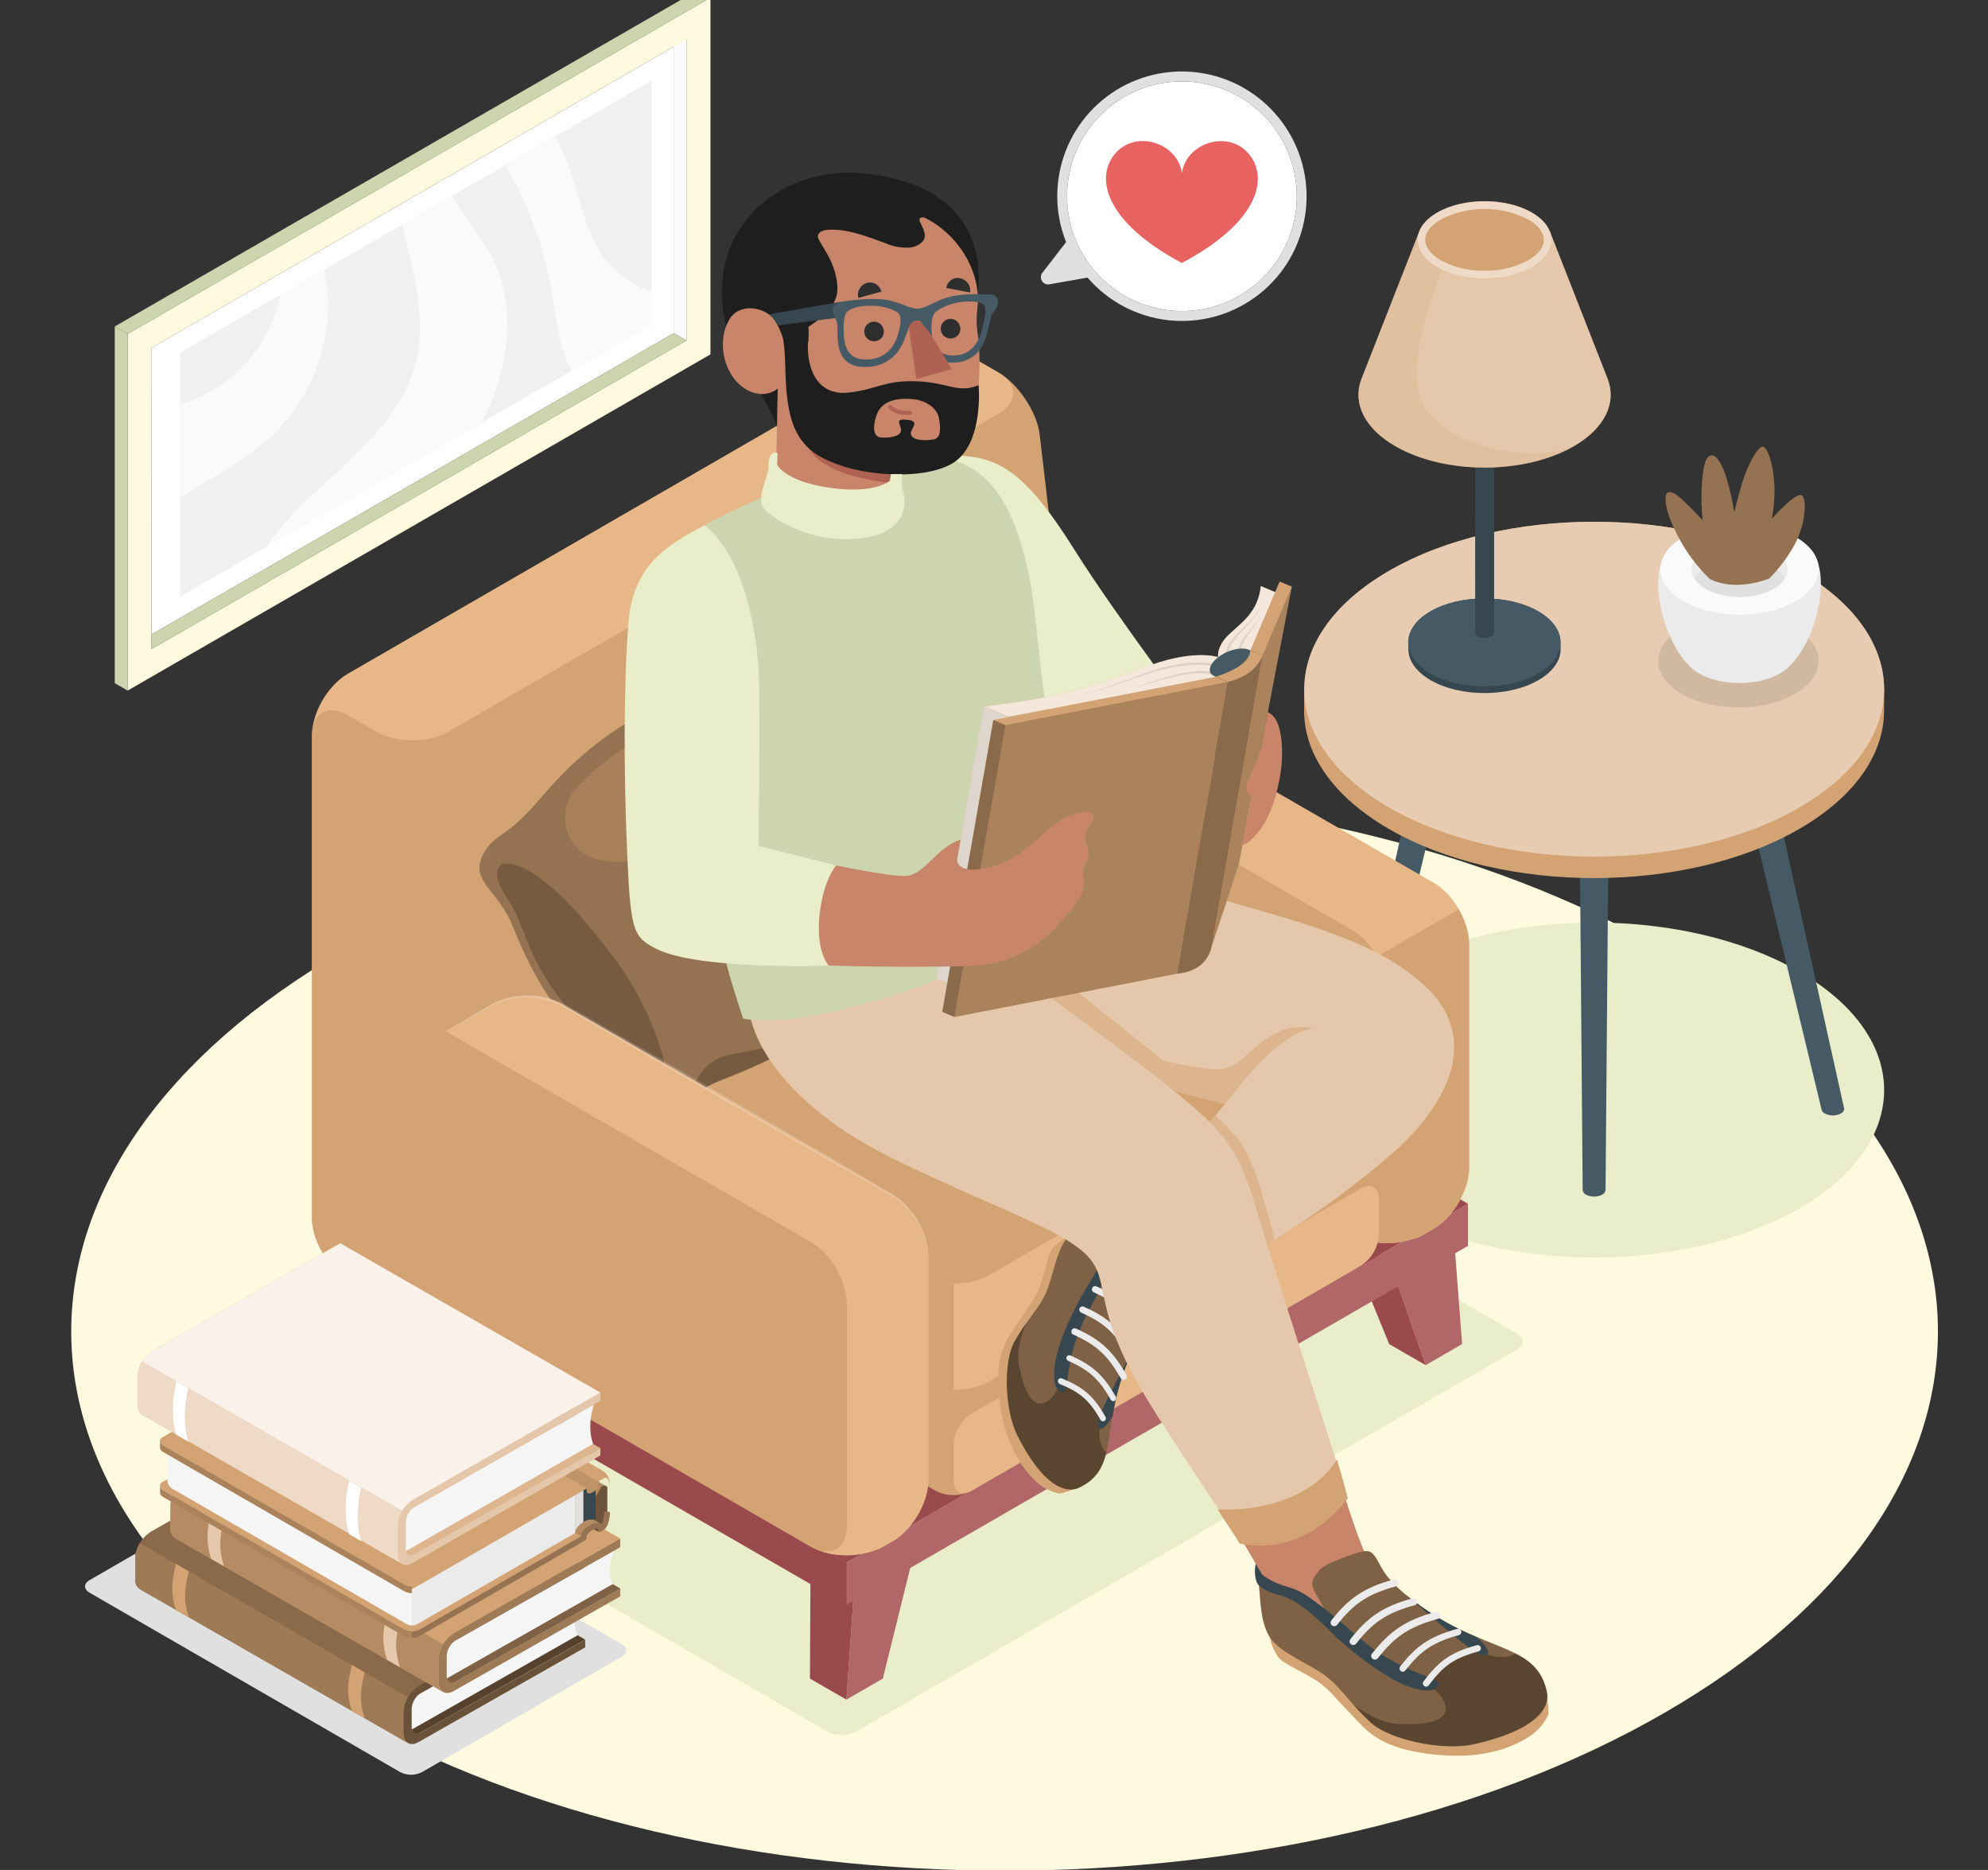 <svg width="369" height="347" viewBox="0 0 369 347" fill="none" xmlns="http://www.w3.org/2000/svg">
<rect x="0" y="0" width="369" height="347" fill="#333333" stroke="none"/>
<g clip-path="url(#clip0_3_19)">
<path d="M63.948 176.345C-3.69 215.415 -3.69 278.757 63.955 317.827C131.6 356.897 241.341 356.897 308.971 317.827C376.601 278.757 376.638 215.415 308.971 176.345C241.304 137.275 131.615 137.283 63.948 176.345Z" fill="#FEFAE0"/>
<path d="M125.025 5.941L127.423 7.284V63.18L125.025 61.844V5.941Z" fill="#FAFAFA"/>
<path d="M125.025 61.844V8.671L28.133 64.545L28.155 117.711L125.025 61.844Z" fill="white"/>
<path d="M131.873 65.756V-0.428L23.682 61.977V128.154L131.873 65.756ZM28.133 120.441V64.545L127.423 7.284V63.18L28.133 120.441Z" fill="#FEFAE0"/>
<path d="M127.423 63.18L125.025 61.844L28.155 117.711L28.133 120.441L127.423 63.18Z" fill="#CCD5AE"/>
<path d="M23.682 128.154L21.299 126.766V60.582L23.682 61.977V128.154Z" fill="#CCD5AE"/>
<path d="M21.299 60.582L23.682 61.977L131.873 -0.428L129.489 -1.816L21.299 60.582Z" fill="#CCD5AE"/>
<path d="M120.914 60.228V15.033L33.461 65.453V110.656L120.914 60.228Z" fill="#F0F0F0"/>
<path d="M120.914 60.228V15.033L33.461 65.453V110.656L120.914 60.228Z" fill="#F0F0F0"/>
<path d="M93.726 30.738C94.769 32.287 95.689 33.916 96.479 35.608C99.317 41.496 101.319 47.75 102.427 54.191C103.276 59.165 103.682 64.398 106.065 68.811L120.951 60.228V54.11C118.273 53.263 115.831 51.799 113.822 49.837C108.331 44.295 107.748 35.697 104.641 28.546C104.163 27.46 103.623 26.403 103.025 25.38L93.726 30.738Z" fill="#FAFAFA"/>
<path d="M74.627 41.69C76.759 50.545 79.387 59.401 76.951 68.051C74.981 75.003 69.955 80.648 64.693 85.6C59.431 90.552 53.712 95.194 49.69 101.165C49.645 101.224 49.616 101.29 49.579 101.349L89.431 78.398C89.822 77.608 90.213 76.818 90.567 76.007C94.434 67.15 95.837 56.538 91.438 47.911C89.372 43.859 86.095 40.317 83.859 36.413L74.627 41.69Z" fill="#FAFAFA"/>
<path d="M52.073 54.715C50.302 63.49 43.867 71.357 35.38 74.361C34.745 74.59 34.11 74.781 33.461 74.959V92.346C34.288 91.8 35.121 91.261 35.963 90.744C40.863 87.733 45.999 84.995 50.221 81.084C53.748 77.774 56.523 73.745 58.358 69.269C60.193 64.794 61.044 59.977 60.855 55.143C60.771 53.421 60.549 51.708 60.191 50.022L52.073 54.715Z" fill="#FAFAFA"/>
<path d="M257.85 180.308C236.832 192.441 236.832 212.108 257.85 224.249C278.868 236.389 312.942 236.381 333.96 224.249C354.978 212.116 354.978 192.441 333.96 180.308C312.942 168.175 278.868 168.131 257.85 180.308Z" fill="#E9EDC9"/>
<path d="M153.696 321.369L52.782 263.067C51.365 262.248 51.365 260.92 52.782 260.115L175.541 189.164C176.334 188.76 177.211 188.55 178.102 188.55C178.992 188.55 179.869 188.76 180.662 189.164L281.584 247.466C283.001 248.285 283.001 249.606 281.584 250.418L158.825 321.369C158.03 321.773 157.152 321.984 156.26 321.984C155.369 321.984 154.49 321.773 153.696 321.369Z" fill="#E9EDC9"/>
<path d="M78.368 328.823L115.408 307.421C116.515 306.779 116.515 305.738 115.408 305.096L57.675 271.82C57.053 271.504 56.365 271.339 55.667 271.339C54.97 271.339 54.282 271.504 53.66 271.82L16.62 293.222C15.513 293.864 15.513 294.905 16.62 295.547L74.346 328.875C74.973 329.184 75.664 329.341 76.363 329.332C77.062 329.323 77.749 329.149 78.368 328.823Z" fill="#E0E0E0"/>
<path d="M269.547 112.117C269.57 111.853 269.664 111.599 269.818 111.384C269.973 111.168 270.182 110.998 270.425 110.892C271.082 110.557 271.81 110.382 272.547 110.382C273.285 110.382 274.012 110.557 274.669 110.892C274.913 110.997 275.124 111.167 275.28 111.382C275.436 111.598 275.531 111.852 275.554 112.117L252.994 205.776C252.971 205.959 252.903 206.133 252.794 206.281C252.686 206.43 252.541 206.548 252.374 206.625C251.909 206.862 251.394 206.985 250.872 206.985C250.35 206.985 249.835 206.862 249.37 206.625C249.202 206.549 249.057 206.432 248.948 206.283C248.839 206.134 248.771 205.959 248.75 205.776L269.547 112.117Z" fill="#455A64"/>
<path d="M321.532 112.117C321.509 111.853 321.415 111.599 321.261 111.384C321.106 111.168 320.897 110.998 320.654 110.892C319.995 110.557 319.267 110.383 318.528 110.383C317.79 110.383 317.061 110.557 316.403 110.892C316.16 110.998 315.95 111.168 315.795 111.384C315.641 111.599 315.547 111.853 315.525 112.117L338.078 205.776C338.099 205.959 338.167 206.134 338.276 206.283C338.384 206.432 338.53 206.55 338.698 206.625C339.163 206.862 339.678 206.985 340.2 206.985C340.722 206.985 341.236 206.862 341.701 206.625C341.868 206.548 342.011 206.429 342.119 206.281C342.226 206.132 342.293 205.958 342.314 205.776V205.776L321.532 112.117Z" fill="#455A64"/>
<path d="M298.89 115.209C298.867 114.945 298.774 114.692 298.619 114.476C298.465 114.26 298.255 114.09 298.012 113.984C297.355 113.649 296.628 113.474 295.89 113.474C295.152 113.474 294.425 113.649 293.768 113.984C293.524 114.089 293.313 114.259 293.157 114.475C293.001 114.69 292.906 114.944 292.883 115.209L293.768 220.839C293.789 221.022 293.857 221.197 293.966 221.345C294.075 221.494 294.22 221.612 294.388 221.688C294.853 221.924 295.368 222.048 295.89 222.048C296.412 222.048 296.927 221.924 297.392 221.688C297.559 221.611 297.704 221.493 297.812 221.344C297.921 221.195 297.989 221.022 298.012 220.839V220.839L298.89 115.209Z" fill="#455A64"/>
<path d="M349.723 127.91H349.672C349.672 119.954 344.469 112.006 333.96 105.94C312.942 93.807 278.868 93.807 257.85 105.94C247.341 112.006 242.13 119.962 242.138 127.91H242.064V132.183C242.189 140.028 247.459 147.851 257.828 153.843C278.846 165.976 312.919 165.976 333.938 153.843C344.307 147.851 349.576 140.028 349.701 132.183L349.723 127.91Z" fill="#D4A373"/>
<path d="M257.85 105.918C236.832 118.05 236.832 137.725 257.85 149.858C278.868 161.991 312.942 161.991 333.96 149.858C354.978 137.725 354.978 118.05 333.96 105.918C312.942 93.785 278.868 93.785 257.85 105.918Z" fill="#D4A373"/>
<path opacity="0.45" d="M257.85 105.918C236.832 118.05 236.832 137.725 257.85 149.858C278.868 161.991 312.942 161.991 333.96 149.858C354.978 137.725 354.978 118.05 333.96 105.918C312.942 93.785 278.868 93.785 257.85 105.918Z" fill="white"/>
<g opacity="0.1">
<path d="M333.214 116.604C339.022 119.962 339.022 125.408 333.214 128.766C327.406 132.124 317.975 132.117 312.159 128.766C306.344 125.416 306.344 119.962 312.159 116.604C317.975 113.246 327.399 113.246 333.214 116.604Z" fill="black"/>
</g>
<path d="M313.421 123.43C308.351 118.264 305.377 105.364 310.322 101.29H335.451C340.395 105.394 337.421 118.264 332.358 123.43L332.218 123.571L332.048 123.74C331.901 123.881 331.753 124.013 331.591 124.146L331.465 124.242C331.34 124.338 331.222 124.441 331.082 124.53C330.873 124.682 330.656 124.823 330.432 124.951C326.262 127.357 319.51 127.357 315.347 124.951C315.126 124.825 314.912 124.685 314.691 124.53C314.469 124.375 314.454 124.353 314.336 124.257L314.189 124.146C314.026 124.013 313.879 123.881 313.746 123.748L313.547 123.556L313.421 123.43Z" fill="#EBEBEB"/>
<path d="M333.273 99.615C339.008 102.921 339.008 108.294 333.273 111.6C327.539 114.906 318.24 114.914 312.506 111.6C306.772 108.287 306.772 102.921 312.506 99.615C318.24 96.309 327.539 96.302 333.273 99.615Z" fill="#FAFAFA"/>
<path d="M329.207 101.962C332.69 103.977 332.69 107.239 329.207 109.253C325.724 111.268 320.056 111.268 316.572 109.253C313.089 107.239 313.082 103.977 316.572 101.962C320.063 99.947 325.716 99.947 329.207 101.962Z" fill="#EBEBEB"/>
<path d="M316.602 105.423C320.085 103.408 325.746 103.408 329.237 105.423C330.08 105.882 330.797 106.541 331.325 107.342C330.794 108.139 330.077 108.795 329.237 109.253C325.746 111.268 320.085 111.268 316.602 109.253C315.758 108.796 315.039 108.14 314.506 107.342C315.035 106.539 315.755 105.88 316.602 105.423V105.423Z" fill="#E0E0E0"/>
<path d="M328.41 107.342C330.199 105.528 331.738 103.482 332.986 101.261C335.096 97.571 335.48 92.53 334.395 91.918C333.31 91.305 328.86 96.287 328.86 96.287C329.269 94.19 329.425 92.052 329.325 89.918C329.141 86.589 328.329 83.571 327.377 82.958C326.425 82.346 324.299 86.545 323.384 89.6C322.469 92.656 321.908 95.135 321.908 95.135C321.543 92.765 320.996 90.425 320.27 88.139C319.163 84.988 318.159 84.272 317.384 84.589C316.609 84.907 316.085 86.368 315.857 90.575C315.777 92.579 315.841 94.587 316.049 96.582C316.049 96.582 314.484 94.862 312.742 93.195C310.838 91.357 310.019 91.106 309.473 91.453C308.927 91.8 308.779 94.656 311.731 100.006C313.2 102.739 315.082 105.228 317.31 107.386C317.31 107.386 321.443 109.977 328.41 107.342Z" fill="#D4A373"/>
<path opacity="0.3" d="M328.41 107.342C330.199 105.528 331.738 103.482 332.986 101.261C335.096 97.571 335.48 92.53 334.395 91.918C333.31 91.305 328.86 96.287 328.86 96.287C329.269 94.19 329.425 92.052 329.325 89.918C329.141 86.589 328.329 83.571 327.377 82.958C326.425 82.346 324.299 86.545 323.384 89.6C322.469 92.656 321.908 95.135 321.908 95.135C321.543 92.765 320.996 90.425 320.27 88.139C319.163 84.988 318.159 84.272 317.384 84.589C316.609 84.907 316.085 86.368 315.857 90.575C315.777 92.579 315.841 94.587 316.049 96.582C316.049 96.582 314.484 94.862 312.742 93.195C310.838 91.357 310.019 91.106 309.473 91.453C308.927 91.8 308.779 94.656 311.731 100.006C313.2 102.739 315.082 105.228 317.31 107.386C317.31 107.386 321.443 109.977 328.41 107.342Z" fill="black"/>
<path d="M289.65 119.209C289.65 117.12 288.285 115.032 285.525 113.438C280.005 110.25 271.053 110.25 265.532 113.438C262.772 115.032 261.407 117.128 261.407 119.209V120.53C261.444 122.596 262.824 124.648 265.547 126.22C271.067 129.408 280.019 129.408 285.54 126.22C288.263 124.648 289.643 122.596 289.68 120.53L289.65 119.209Z" fill="#37474F"/>
<path d="M265.518 113.438C259.997 116.626 259.997 121.792 265.518 124.98C271.038 128.168 279.99 128.168 285.51 124.98C291.03 121.792 291.03 116.626 285.51 113.438C279.99 110.25 271.038 110.25 265.518 113.438Z" fill="#455A64"/>
<path d="M273.798 78.508H277.333V117.268C277.34 117.438 277.296 117.606 277.204 117.75C277.113 117.894 276.981 118.006 276.824 118.072C276.437 118.272 276.008 118.377 275.573 118.377C275.138 118.377 274.709 118.272 274.322 118.072C274.165 118.007 274.033 117.894 273.943 117.75C273.853 117.606 273.81 117.438 273.82 117.268V117.268L273.798 78.508Z" fill="#37474F"/>
<path d="M252.632 70.508L263.429 42.981H287.695L298.484 70.508C300.019 74.811 297.908 79.46 292.123 82.803C282.979 88.08 268.152 88.08 259.008 82.803C253.208 79.46 251.097 74.811 252.632 70.508Z" fill="#D4A373"/>
<g opacity="0.4">
<path d="M252.632 70.508L263.429 42.981H287.695L298.484 70.508C300.019 74.811 297.908 79.46 292.123 82.803C282.979 88.08 268.152 88.08 259.008 82.803C253.208 79.46 251.097 74.811 252.632 70.508Z" fill="white"/>
</g>
<path opacity="0.2" d="M264.573 75.733C260.182 68.597 265.805 55.069 269.938 43.793V42.981H263.422L252.625 70.508C251.09 74.811 253.2 79.46 258.986 82.803C268.13 88.08 282.957 88.08 292.1 82.803C283.842 86.043 268.971 82.892 264.573 75.733Z" fill="#D4A373"/>
<path d="M284.329 49.571C279.481 52.376 271.621 52.376 266.772 49.571C261.924 46.767 261.924 42.236 266.772 39.439C271.621 36.642 279.481 36.634 284.329 39.439C289.178 42.243 289.178 46.774 284.329 49.571Z" fill="#D4A373"/>
<g opacity="0.6">
<path d="M284.329 49.571C279.481 52.376 271.621 52.376 266.772 49.571C261.924 46.767 261.924 42.236 266.772 39.439C271.621 36.642 279.481 36.634 284.329 39.439C289.178 42.243 289.178 46.774 284.329 49.571Z" fill="white"/>
</g>
<path d="M275.554 50.236C278.358 50.3 281.131 49.642 283.606 48.324C285.488 47.239 286.558 45.881 286.558 44.509C286.558 43.136 285.517 41.771 283.606 40.686C281.107 39.429 278.348 38.774 275.551 38.774C272.753 38.774 269.995 39.429 267.495 40.686C265.614 41.771 264.543 43.129 264.543 44.509C264.543 45.889 265.584 47.239 267.495 48.324C269.973 49.642 272.749 50.301 275.554 50.236V50.236Z" fill="#D4A373"/>
<path d="M157.098 315.392L158.803 290.971L170.633 284.145L163.866 311.488L157.098 315.392Z" fill="#B16668"/>
<path d="M157.098 315.392L150.338 311.487L150.463 286.159L158.803 290.971L157.098 315.392Z" fill="#9A4A4D"/>
<path d="M74.213 267.547L75.918 243.127L87.741 236.3L80.981 263.643L74.213 267.547Z" fill="#B16668"/>
<path d="M74.213 267.547L67.446 263.643L67.579 238.315L75.918 243.127L74.213 267.547Z" fill="#9A4A4D"/>
<path d="M271.385 249.414L269.68 226.964L257.85 233.791L264.617 253.326L271.385 249.414Z" fill="#B16668"/>
<path d="M264.617 253.326L257.85 249.414L249.51 228.979L257.85 233.798L264.617 253.326Z" fill="#9A4A4D"/>
<path d="M157.098 289.99L272.484 223.378V231.193L157.098 297.798V289.99Z" fill="#B16668"/>
<path d="M62.376 243.112L157.098 297.798V289.99L62.376 235.304V243.112Z" fill="#9A4A4D"/>
<path d="M157.098 289.99L272.484 223.378L177.762 168.692L62.376 235.304L157.098 289.99Z" fill="#9A4A4D"/>
<path d="M272.61 175.282V216.551C272.61 220.75 269.658 225.916 265.968 228.005L264.056 229.119L263.96 229.164C261.402 230.422 258.535 230.917 255.702 230.588L172.308 274.927C172.124 279.023 169.268 283.864 165.77 285.923H165.711L163.806 287.03C163.646 287.134 163.475 287.22 163.297 287.288C163.21 287.342 163.119 287.389 163.024 287.429C163.024 287.429 162.965 287.429 162.95 287.429C159.69 288.784 156.056 288.951 152.685 287.901C152.294 287.784 151.912 287.641 151.541 287.473L151.356 287.399C151.083 287.274 150.825 287.141 150.574 287.001L64.531 237.385C60.885 235.274 57.889 230.13 57.889 225.931V136.53C57.889 132.331 60.841 127.179 64.531 125.076L166.722 66.036C170.412 63.925 176.316 63.925 179.954 66.036L185.341 69.136C188.98 71.246 192.419 76.361 192.965 80.53L198.131 124.663L265.983 163.843C269.628 165.917 272.61 171.083 272.61 175.282Z" fill="#D4A373"/>
<path d="M185.327 69.128L179.947 66.021C176.257 63.911 170.353 63.911 166.714 66.021L64.523 125.061C64.14 125.283 63.719 125.578 63.844 125.489C60.659 127.89 58.553 131.453 57.985 135.401C58.472 132.021 61.217 130.803 64.516 132.7L69.911 135.807C73.601 137.917 79.505 137.917 83.143 135.807L185.327 76.767C188.98 74.656 188.98 71.239 185.327 69.128Z" fill="#E8B788"/>
<path d="M272.61 175.282V216.551C272.61 220.75 269.658 225.916 265.968 228.005L264.056 229.119L263.96 229.164C261.574 230.386 258.887 230.898 256.219 230.64C254.332 230.533 252.491 230.017 250.824 229.127L189.57 193.762C185.932 191.673 182.928 186.507 182.928 182.308V141.032C182.928 136.832 185.88 131.666 189.57 129.578L198.079 124.648L265.931 163.828C269.628 165.917 272.61 171.083 272.61 175.282Z" fill="#D4A373"/>
<path d="M198.146 124.648L189.666 129.571C186.028 131.674 186.028 135.113 189.666 137.209L250.92 172.559C254.558 174.662 257.562 179.814 257.562 184.013V225.326C257.562 229.525 260.514 231.23 264.204 229.141L266.108 228.034C269.746 225.939 272.75 220.78 272.75 216.581V175.275C272.75 171.076 269.798 165.917 266.108 163.821L198.146 124.648Z" fill="#E8B788"/>
<path d="M257.473 183.998V225.326C257.473 229.525 260.425 231.23 264.115 229.141L266.019 228.034C269.658 225.939 272.661 220.78 272.661 216.581V175.275C272.579 172.973 271.911 170.73 270.721 168.758L255.592 177.504C256.758 179.475 257.405 181.709 257.473 183.998Z" fill="#D4A373"/>
<path d="M254.721 230.632C254.085 231.949 253.273 233.173 252.307 234.271C250.898 235.843 247.879 237.569 246.079 238.625C222.817 252.064 203.577 263.208 180.308 276.639C179.28 277.165 178.142 277.438 176.987 277.438C175.833 277.438 174.694 277.165 173.666 276.639L152.19 264.219L109.158 239.385C105.512 237.274 102.516 232.359 102.516 228.403C102.516 224.448 105.468 219.547 109.158 217.415L133.578 203.319L152.198 192.581L174.906 179.43C176.958 178.396 179.224 177.858 181.522 177.858C183.82 177.858 186.086 178.396 188.138 179.43L249.355 214.787C253.045 216.898 255.997 218.529 255.997 223.378C255.938 224.92 255.481 229.016 254.721 230.632Z" fill="#D4A373"/>
<path d="M180.316 262.315L252.64 220.507C254.47 219.459 255.946 220.308 255.946 222.418V229.112C255.884 230.259 255.553 231.376 254.978 232.371C254.404 233.366 253.603 234.212 252.64 234.839L180.316 276.639C178.485 277.694 177.002 276.838 177.009 274.735V268.041C177.073 266.895 177.405 265.779 177.98 264.784C178.554 263.789 179.354 262.943 180.316 262.315V262.315Z" fill="#E8B788"/>
<path d="M174.124 156.072L109.18 193.622C105.527 195.732 102.538 200.861 102.538 205.075V209.503C102.538 213.725 105.49 218.854 109.18 220.957L170.434 256.307C174.124 258.418 180.028 258.418 183.666 256.307L248.61 218.758C252.263 216.655 255.252 211.525 255.252 207.304V202.876C255.252 198.655 252.3 193.526 248.61 191.422L187.356 156.072C183.696 153.961 177.777 153.961 174.124 156.072Z" fill="#E8B788"/>
<path d="M177.009 238.182V257.916C174.696 257.967 172.408 257.42 170.367 256.329L109.113 220.987C105.468 218.876 102.471 213.747 102.471 209.525V205.097C102.471 201.142 105.084 196.389 108.412 194.064C105.46 196.19 105.682 199.304 109.084 201.275L170.338 236.625C172.392 237.706 174.689 238.242 177.009 238.182V238.182Z" fill="#D4A373"/>
<path d="M183.622 236.61L248.566 199.061C252.219 196.95 252.219 193.526 248.566 191.422L187.312 156.072C183.622 153.961 177.718 153.961 174.087 156.072L109.143 193.622C105.49 195.732 105.49 199.149 109.143 201.26L170.397 236.61C174.043 238.713 179.969 238.713 183.622 236.61Z" fill="#D4A373"/>
<path d="M139.74 121.46C135.504 121.039 131.999 125.888 124.936 129.371C111.785 135.807 105.859 141.659 99.733 148.803C93.608 155.947 91.291 154.707 89.401 159.179C87.512 163.651 92.7 165.541 95.172 171.851C99.327 182.492 104.493 189.636 109.881 194.072C119.379 201.902 117.925 207.356 122.25 207.297C126.855 207.245 126.523 203.297 133.755 200.485C150.877 193.843 157.902 187.939 165.814 176.205C168.906 171.629 172.84 172.013 173.592 167.6C173.961 165.386 170.751 164.205 167.851 157.268C163.039 145.755 155.349 134.951 147.858 129.342C144.604 126.899 144.05 121.888 139.74 121.46Z" fill="#D4A373"/>
<path opacity="0.3" d="M139.74 121.46C135.504 121.039 131.999 125.888 124.936 129.371C111.785 135.807 105.859 141.659 99.733 148.803C93.608 155.947 91.291 154.707 89.401 159.179C87.512 163.651 92.7 165.541 95.172 171.851C99.327 182.492 104.493 189.636 109.881 194.072C119.379 201.902 117.925 207.356 122.25 207.297C126.855 207.245 126.523 203.297 133.755 200.485C150.877 193.843 157.902 187.939 165.814 176.205C168.906 171.629 172.84 172.013 173.592 167.6C173.961 165.386 170.751 164.205 167.851 157.268C163.039 145.755 155.349 134.951 147.858 129.342C144.604 126.899 144.05 121.888 139.74 121.46Z" fill="black"/>
<path opacity="0.2" d="M94.08 166.596C97.696 171.762 97.217 176.839 104.656 186.264C111.8 195.312 116.973 197.85 119.113 201.917C120.892 205.289 123.32 206.869 123.903 202.92C124.486 198.972 121.379 187.688 114.176 178.02C105.888 166.899 100.597 162.64 97.017 161.046C91.409 158.448 91.232 162.596 94.08 166.596Z" fill="black"/>
<path opacity="0.2" d="M134.065 196.131C129.342 197.762 129.135 201.954 126.766 205.186C128.715 203.106 131.113 201.498 133.777 200.485C141.578 197.452 147.283 194.581 151.925 191.23C145.88 194.419 137.497 194.95 134.065 196.131ZM163.644 174.404C160.692 177.105 161.002 181.902 157.482 186.529C160.605 183.374 163.404 179.912 165.836 176.197C168.663 172.02 172.183 171.969 173.341 168.633C170.751 171.917 167.164 171.179 163.644 174.404Z" fill="black"/>
<path opacity="0.3" d="M133.851 131.652C123.77 133.541 113.689 138.736 106.752 146.493C105.389 148.121 104.726 150.222 104.907 152.338C104.993 153.659 105.412 154.937 106.124 156.053C106.836 157.169 107.819 158.087 108.98 158.722C111.349 160.057 114.818 160.065 117.29 159.747C122.508 159.076 125.585 157.71 132.331 157.607C134.812 157.629 137.252 158.247 139.445 159.408C142.773 161.26 145.261 163.349 148.176 164.913C152.19 167.061 159.319 166.079 161.792 163.6C164.434 160.958 165.032 156.958 162.663 151.998C157.408 140.928 147.6 130.124 133.851 131.652Z" fill="#D4A373"/>
<path d="M157.194 283.244V241.968C157.194 237.769 154.242 232.61 150.552 230.514L82.73 191.378L77.564 147.253C77.01 143.083 73.579 137.962 69.94 135.858L64.553 132.751C60.922 130.648 57.911 132.368 57.911 136.567V225.931C57.911 230.13 60.863 235.282 64.553 237.385L150.552 287.067C154.242 289.163 157.194 287.443 157.194 283.244Z" fill="#D4A373"/>
<path d="M172.323 233.215V274.499C172.33 274.642 172.33 274.784 172.323 274.927C172.138 279.023 169.282 283.864 165.784 285.923H165.725L163.821 287.03C163.661 287.134 163.49 287.22 163.312 287.288C163.225 287.342 163.134 287.389 163.039 287.429C163.039 287.429 162.98 287.429 162.965 287.429C162.79 287.506 162.61 287.572 162.426 287.628C159.299 288.769 155.886 288.865 152.7 287.901C152.309 287.784 151.927 287.641 151.556 287.473C154.729 288.787 157.194 287.001 157.209 283.2V241.968C157.209 237.769 154.257 232.61 150.567 230.514L138.567 223.577L82.73 191.378L91.261 186.441C94.892 184.352 100.855 184.352 104.486 186.441L153.718 214.869L165.711 221.791C169.356 223.85 172.323 229.016 172.323 233.215Z" fill="#E8B788"/>
<path d="M157.194 241.968V283.259C157.194 287.06 154.714 288.846 151.541 287.532C151.912 287.7 152.294 287.843 152.685 287.96C155.871 288.924 159.284 288.828 162.412 287.687C162.595 287.631 162.775 287.565 162.95 287.488C162.95 287.488 162.995 287.488 163.024 287.488C163.119 287.448 163.21 287.402 163.297 287.348C163.475 287.279 163.646 287.193 163.806 287.089L165.711 285.982H165.77C169.268 283.923 172.124 279.082 172.308 274.986C172.316 274.843 172.316 274.701 172.308 274.558V233.215C172.229 230.915 171.561 228.674 170.367 226.706L155.231 235.451C156.43 237.421 157.106 239.664 157.194 241.968V241.968Z" fill="#E8B788"/>
<g opacity="0.2">
<path d="M82.73 191.378C84.833 190.116 89.372 187.378 91.431 186.212C93.484 185.186 95.749 184.655 98.044 184.661C100.339 184.668 102.601 185.211 104.648 186.249C117.792 193.703 141.305 207.297 154.36 214.928L166.006 221.776C167.884 223.062 169.434 224.771 170.532 226.766C171.629 228.76 172.243 230.984 172.323 233.259C172.176 231.021 171.513 228.848 170.385 226.909C169.256 224.971 167.694 223.32 165.821 222.086L154.08 215.444C140.914 207.939 117.431 194.389 104.39 186.721C102.416 185.695 100.23 185.139 98.005 185.096C95.78 185.054 93.576 185.527 91.564 186.478C89.49 187.599 84.833 190.256 82.708 191.415L82.73 191.378Z" fill="white"/>
</g>
<path d="M211.592 225.326L223.4 210.249L241.378 223.769C229.223 231.835 215.835 241.916 212.529 245.835C212.529 245.835 202.278 241.355 201.673 235.569C201.068 229.784 208.36 226.566 211.592 225.326Z" fill="#C8856A"/>
<path d="M198.249 229.525C197.154 230.029 196.172 230.749 195.363 231.643C194.47 232.536 193.71 237.547 192.603 239.702C191.496 241.857 190.862 242.389 189.194 245.06C187.349 248.012 184.515 250.492 185.445 259.208C186.375 267.923 189.688 272.639 192.736 275.318C193.886 276.236 195.241 276.864 196.684 277.148C196.684 277.148 201.533 276.329 201.363 273.525C201.194 270.72 198.249 229.525 198.249 229.525Z" fill="#D4A373"/>
<path d="M216.234 242.433C215.939 243.252 214.5 244.322 213.887 244.92C211.813 246.927 210.448 249.916 209.348 252.558C204.131 265.03 207.998 272.654 200.042 276.174C197.762 277.052 193.629 275.879 188.847 266.425C186.404 261.599 186.234 252.625 188.279 248.979C190.323 245.333 192.559 243.134 193.969 240.3C195.378 237.466 196.057 231.791 198.219 229.547C199.578 228.304 201.2 227.383 202.965 226.854C204.352 226.344 207.26 225.88 208.67 225.378C210.079 224.876 210.935 224.226 211.562 225.304L209.777 226.802C206.876 229.51 207.422 230.101 207.149 231.791C206.876 233.481 205.909 235.296 205.245 236.957C207.267 235.23 208.286 233.569 209.991 234.234C211.695 234.898 211.931 234.854 213.998 237.732C216.064 240.61 216.522 241.702 216.234 242.433Z" fill="#D4A373"/>
<path opacity="0.4" d="M216.234 242.433C215.939 243.252 214.5 244.322 213.887 244.92C211.813 246.927 210.448 249.916 209.348 252.558C204.131 265.03 207.998 272.654 200.042 276.174C197.762 277.052 193.629 275.879 188.847 266.425C186.404 261.599 186.234 252.625 188.279 248.979C190.323 245.333 192.559 243.134 193.969 240.3C195.378 237.466 196.057 231.791 198.219 229.547C199.578 228.304 201.2 227.383 202.965 226.854C204.352 226.344 207.26 225.88 208.67 225.378C210.079 224.876 210.935 224.226 211.562 225.304L209.777 226.802C206.876 229.51 207.422 230.101 207.149 231.791C206.876 233.481 205.909 235.296 205.245 236.957C207.267 235.23 208.286 233.569 209.991 234.234C211.695 234.898 211.931 234.854 213.998 237.732C216.064 240.61 216.522 241.702 216.234 242.433Z" fill="black"/>
<path opacity="0.3" d="M188.876 266.403C186.434 261.577 186.264 252.602 188.308 248.957C188.979 247.754 189.718 246.591 190.522 245.473C190.411 245.724 190.279 245.983 190.205 246.211C190.02 246.706 189.858 247.193 189.71 247.687C189.021 249.619 188.843 251.696 189.194 253.717C189.614 255.481 190.507 259.879 192.677 260.396C193.909 260.691 195.194 259.658 195.939 258.396C196.256 257.85 196.898 256.337 196.898 256.337C198.814 257.198 200.58 258.359 202.131 259.776C204.891 262.499 204.684 262.942 204.684 262.942C204.315 263.822 204.095 264.757 204.035 265.709C204.018 266.746 204.235 267.772 204.67 268.713C204.862 269.008 205.09 269.278 205.349 269.517C204.611 272.469 203.378 274.683 200.042 276.159C197.784 277.03 193.659 275.857 188.876 266.403Z" fill="black"/>
<path d="M209.378 252.558C208.02 255.841 207.062 259.275 206.522 262.787C204.67 265.879 203.644 265.577 203.843 263.82C204.042 262.064 207.74 255.363 210.618 249.798C210.16 250.713 209.754 251.658 209.378 252.558Z" fill="#37474F"/>
<path d="M205.57 230.153C205.76 228.439 206.543 226.847 207.784 225.651C208.123 225.562 208.448 225.474 208.706 225.392C210.227 224.883 210.972 224.241 211.599 225.319L209.777 226.802C206.876 229.51 207.422 230.101 207.149 231.791C206.876 233.481 205.909 235.296 205.245 236.957C202.81 242.337 201.23 243.99 199.555 249.193C197.88 254.396 198.242 258.197 197.43 258.352C196.618 258.506 195.216 257.614 195.784 253.274C196.352 248.935 199.644 242.138 201.644 238.994C203.644 235.85 205.393 232.485 205.57 230.153Z" fill="#37474F"/>
<path d="M196.478 256.625C196.537 256.716 196.622 256.788 196.721 256.831C200.315 258.307 202.123 259.673 204.264 263.473C204.336 263.596 204.454 263.686 204.591 263.725C204.729 263.763 204.876 263.747 205.002 263.68C205.126 263.609 205.217 263.491 205.256 263.353C205.295 263.215 205.278 263.067 205.208 262.942C202.943 258.898 200.957 257.4 197.142 255.798C197.075 255.766 197.001 255.747 196.926 255.745C196.852 255.742 196.777 255.755 196.708 255.783C196.639 255.811 196.576 255.853 196.523 255.906C196.471 255.96 196.43 256.023 196.404 256.093C196.367 256.18 196.355 256.276 196.368 256.369C196.381 256.463 196.419 256.551 196.478 256.625V256.625Z" fill="#EBEBEB"/>
<path d="M198.028 252.315C198.086 252.402 198.168 252.471 198.264 252.514C201.954 254.174 203.895 255.695 206.168 259.732C206.238 259.857 206.354 259.95 206.493 259.99C206.631 260.03 206.779 260.014 206.906 259.946C207.027 259.872 207.117 259.755 207.156 259.618C207.196 259.482 207.183 259.335 207.12 259.208C204.714 254.957 202.618 253.304 198.699 251.525C198.564 251.465 198.411 251.461 198.272 251.513C198.134 251.566 198.022 251.671 197.961 251.805C197.93 251.889 197.919 251.98 197.931 252.068C197.942 252.157 197.976 252.242 198.028 252.315V252.315Z" fill="#EBEBEB"/>
<path d="M198.898 247.4C198.961 247.497 199.05 247.575 199.157 247.621C203.23 249.451 205.481 251.267 208.013 255.739C208.095 255.88 208.228 255.984 208.385 256.028C208.543 256.072 208.711 256.053 208.854 255.975C208.924 255.936 208.986 255.883 209.036 255.82C209.086 255.757 209.122 255.684 209.144 255.606C209.165 255.529 209.171 255.447 209.16 255.368C209.15 255.288 209.123 255.211 209.083 255.141C206.441 250.462 204.005 248.462 199.688 246.521C199.568 246.475 199.436 246.467 199.311 246.5C199.186 246.533 199.075 246.604 198.993 246.704C198.911 246.804 198.863 246.927 198.855 247.056C198.847 247.185 198.881 247.313 198.95 247.422L198.898 247.4Z" fill="#EBEBEB"/>
<path d="M200.433 243.355C200.495 243.451 200.582 243.528 200.684 243.577C204.684 245.363 206.854 247.112 209.319 251.488C209.401 251.624 209.531 251.723 209.683 251.765C209.835 251.808 209.998 251.79 210.138 251.717C210.207 251.678 210.268 251.627 210.317 251.565C210.366 251.503 210.402 251.431 210.424 251.355C210.445 251.279 210.451 251.199 210.441 251.121C210.431 251.042 210.406 250.966 210.367 250.898C207.784 246.307 205.415 244.374 201.179 242.477C201.033 242.412 200.867 242.408 200.718 242.464C200.569 242.521 200.448 242.634 200.382 242.78C200.34 242.872 200.323 242.973 200.332 243.074C200.341 243.175 200.376 243.272 200.433 243.355Z" fill="#EBEBEB"/>
<path d="M202.766 239.584C202.828 239.682 202.918 239.759 203.024 239.806C207.016 241.599 209.186 243.341 211.658 247.717C211.739 247.854 211.869 247.954 212.022 247.997C212.175 248.039 212.338 248.021 212.478 247.946C212.616 247.867 212.717 247.736 212.76 247.583C212.803 247.43 212.784 247.266 212.706 247.127C210.109 242.536 207.747 240.61 203.511 238.706C203.439 238.674 203.362 238.656 203.283 238.654C203.205 238.652 203.127 238.666 203.053 238.694C202.98 238.722 202.913 238.764 202.856 238.818C202.799 238.872 202.753 238.937 202.721 239.009C202.679 239.1 202.66 239.201 202.668 239.302C202.676 239.403 202.709 239.5 202.766 239.584Z" fill="#EBEBEB"/>
<path d="M198.662 155.496C198.891 158.876 218.241 164.537 233.097 168.736C250.152 173.563 258.322 177.172 264.758 183.216C268.388 186.633 270.566 191.031 269.717 196.788C269.097 200.979 265.739 207.858 258.034 214.381C243.429 226.802 236.241 229.754 225.894 236.994C225.894 236.994 214.824 230.204 212.832 221.961L227.363 204.913L183.614 193.592L198.662 155.496Z" fill="#D4A373"/>
<path opacity="0.4" d="M198.662 155.496C198.891 158.876 218.241 164.537 233.097 168.736C250.152 173.563 258.322 177.172 264.758 183.216C268.388 186.633 270.566 191.031 269.717 196.788C269.097 200.979 265.739 207.858 258.034 214.381C243.429 226.802 236.241 229.754 225.894 236.994C225.894 236.994 214.824 230.204 212.832 221.961L227.363 204.913L183.614 193.592L198.662 155.496Z" fill="white"/>
<path opacity="0.5" d="M234.145 221.171C235.053 224.197 236.551 229.621 236.566 230.027C233.916 231.695 228.81 234.935 225.894 236.964C225.894 236.964 214.824 230.175 212.832 221.931L225.562 207.001C230.175 211.304 231.732 213.186 234.145 221.171Z" fill="#D4A373"/>
<path opacity="0.5" d="M231.481 195.658C227.843 199.083 226.367 198.891 218.935 197.452L216.057 196.883L200.301 184.337C202.042 178.552 202.699 174.005 200.758 169.179L193.636 163.4L183.614 193.592L188.972 194.987L227.348 204.935C232.632 198.086 238.285 191.651 243.784 190.81C240.138 190.064 236.536 190.898 231.481 195.658Z" fill="#D4A373"/>
<path d="M234.226 292.122L221.311 270.034L242.713 256.595C247.761 270.469 251.673 286.934 255.636 292.55C255.636 292.55 249.68 302.72 243.193 301.849C236.706 300.978 234.75 295.908 234.226 292.122Z" fill="#C8856A"/>
<path d="M235.71 303.901C235.987 305.21 236.524 306.449 237.289 307.547C238.027 308.735 243.304 310.868 245.407 312.624C247.51 314.38 247.894 315.192 250.381 317.679C253.134 320.439 255.112 324.115 264.883 325.421C274.787 326.749 280.676 324.439 284.396 321.886C285.689 320.903 286.723 319.618 287.407 318.144C287.407 318.144 287.768 312.75 284.661 312.189C281.554 311.628 235.71 303.901 235.71 303.901Z" fill="#D4A373"/>
<path d="M254.485 288.056C255.304 288.58 256.101 290.403 256.595 291.222C258.256 293.967 261.178 296.211 263.776 298.085C276.078 306.941 285.414 304.838 287.185 314.27C287.562 316.934 285.2 321.045 273.628 323.657C267.724 324.993 257.865 322.801 254.44 319.657C251.016 316.513 249.156 313.539 246.418 311.281C243.68 309.023 237.651 306.809 235.747 303.901C234.632 302.196 234.271 300.093 234.027 298.122C233.828 296.499 233.474 291.008 233.474 291.008C235.688 294.823 238.78 294.255 240.558 295.001C242.337 295.746 244.071 297.215 245.724 298.403C244.359 295.775 242.809 294.255 243.975 292.602C245.141 290.949 245.149 290.698 248.839 289.244C252.529 287.79 253.754 287.584 254.485 288.056Z" fill="#D4A373"/>
<path opacity="0.4" d="M254.485 288.056C255.304 288.58 256.101 290.403 256.595 291.222C258.256 293.967 261.178 296.211 263.776 298.085C276.078 306.941 285.414 304.838 287.185 314.27C287.562 316.934 285.2 321.045 273.628 323.657C267.724 324.993 257.865 322.801 254.44 319.657C251.016 316.513 249.156 313.539 246.418 311.281C243.68 309.023 237.651 306.809 235.747 303.901C234.632 302.196 234.271 300.093 234.027 298.122C233.828 296.499 233.474 291.008 233.474 291.008C235.688 294.823 238.78 294.255 240.558 295.001C242.337 295.746 244.071 297.215 245.724 298.403C244.359 295.775 242.809 294.255 243.975 292.602C245.141 290.949 245.149 290.698 248.839 289.244C252.529 287.79 253.754 287.584 254.485 288.056Z" fill="black"/>
<path opacity="0.3" d="M273.628 323.657C267.724 324.993 257.865 322.801 254.44 319.657C253.301 318.615 252.221 317.509 251.208 316.344C251.459 316.521 251.702 316.735 251.946 316.875C252.433 317.192 252.935 317.502 253.422 317.79C255.37 318.912 257.592 319.908 259.887 319.93C261.924 319.93 266.964 320.159 268.093 317.975C268.735 316.735 267.968 315.096 266.743 313.96C266.233 313.473 264.743 312.388 264.743 312.388C266.184 310.563 267.911 308.983 269.857 307.709C273.547 305.495 273.975 305.812 273.975 305.812C274.817 306.435 275.754 306.918 276.75 307.244C277.88 307.525 279.058 307.563 280.204 307.355C280.574 307.227 280.929 307.056 281.259 306.845C284.329 308.395 286.425 310.314 287.163 314.27C287.554 316.934 285.2 321.045 273.628 323.657Z" fill="black"/>
<path d="M263.776 298.085C267.024 300.408 270.534 302.34 274.233 303.842C277.134 306.639 276.536 307.657 274.669 306.978C272.802 306.299 266.418 300.602 261.068 296.026C261.99 296.764 262.89 297.451 263.776 298.085Z" fill="#37474F"/>
<path d="M238.293 296.248C236.507 295.672 235.068 295.443 233.71 294.24C232.839 293.502 232.809 291.17 233.097 290.189L234.308 292.24C236.758 294.085 238.736 294.255 240.522 295.001C242.308 295.746 244.034 297.215 245.688 298.403C250.95 302.425 252.33 304.55 257.606 307.716C262.883 310.882 267.156 311.495 267.09 312.41C267.023 313.325 265.695 314.58 261.112 312.831C256.529 311.082 249.924 305.768 247.009 302.816C244.094 299.864 240.795 297.052 238.293 296.248Z" fill="#37474F"/>
<path d="M264.898 312.949C265.013 312.912 265.114 312.84 265.186 312.742C267.761 309.303 269.687 307.724 274.425 306.447C274.578 306.404 274.708 306.302 274.787 306.164C274.866 306.026 274.887 305.863 274.846 305.709C274.8 305.558 274.697 305.431 274.56 305.355C274.422 305.278 274.261 305.256 274.108 305.296C269.097 306.646 266.957 308.373 264.211 312.034C264.138 312.139 264.1 312.265 264.103 312.393C264.106 312.521 264.15 312.645 264.228 312.747C264.306 312.849 264.414 312.923 264.537 312.96C264.66 312.996 264.792 312.992 264.912 312.949H264.898Z" fill="#EBEBEB"/>
<path d="M260.58 310.152C260.693 310.114 260.793 310.045 260.868 309.952C263.636 306.447 265.791 304.786 270.802 303.414C270.879 303.394 270.951 303.359 271.014 303.311C271.077 303.263 271.129 303.203 271.169 303.134C271.208 303.065 271.233 302.989 271.242 302.91C271.251 302.832 271.245 302.752 271.222 302.676C271.176 302.525 271.074 302.397 270.937 302.319C270.8 302.241 270.638 302.218 270.484 302.255C265.208 303.731 262.839 305.502 259.901 309.222C259.815 309.33 259.767 309.465 259.767 309.604C259.766 309.743 259.811 309.878 259.897 309.988C259.982 310.097 260.101 310.175 260.236 310.209C260.371 310.243 260.513 310.231 260.639 310.174L260.58 310.152Z" fill="#EBEBEB"/>
<path d="M255.429 307.93C255.552 307.885 255.661 307.808 255.747 307.709C258.794 303.834 261.363 301.916 266.876 300.41C266.962 300.388 267.044 300.349 267.115 300.294C267.186 300.24 267.245 300.172 267.289 300.094C267.334 300.016 267.362 299.93 267.372 299.841C267.382 299.752 267.374 299.662 267.348 299.576C267.287 299.407 267.167 299.265 267.009 299.178C266.852 299.091 266.668 299.065 266.492 299.104C260.691 300.698 257.887 302.794 254.647 306.875C254.593 306.946 254.554 307.027 254.531 307.114C254.509 307.2 254.504 307.29 254.516 307.379C254.528 307.467 254.558 307.552 254.603 307.629C254.648 307.706 254.708 307.773 254.78 307.827C254.873 307.893 254.98 307.937 255.092 307.955C255.205 307.973 255.32 307.964 255.429 307.93V307.93Z" fill="#EBEBEB"/>
<path d="M251.407 305.222C251.527 305.183 251.633 305.108 251.71 305.008C254.699 301.207 257.178 299.347 262.595 297.864C262.763 297.816 262.905 297.704 262.99 297.552C263.076 297.4 263.098 297.221 263.053 297.052C263.001 296.882 262.885 296.738 262.73 296.651C262.574 296.564 262.391 296.541 262.219 296.587C256.529 298.144 253.806 300.167 250.64 304.189C250.586 304.258 250.547 304.337 250.524 304.421C250.501 304.505 250.495 304.593 250.507 304.68C250.519 304.767 250.547 304.85 250.592 304.925C250.636 305.001 250.695 305.066 250.765 305.119C250.855 305.188 250.961 305.234 251.073 305.252C251.185 305.27 251.3 305.26 251.407 305.222Z" fill="#EBEBEB"/>
<path d="M247.887 301.731C248.005 301.685 248.109 301.608 248.189 301.51C251.186 297.716 253.651 295.857 259.075 294.373C259.244 294.325 259.387 294.212 259.473 294.058C259.559 293.905 259.58 293.723 259.532 293.554C259.48 293.385 259.363 293.243 259.208 293.157C259.052 293.072 258.87 293.05 258.699 293.097C253.001 294.654 250.285 296.676 247.112 300.698C247.005 300.838 246.959 301.015 246.982 301.189C247.006 301.363 247.098 301.521 247.237 301.628C247.329 301.697 247.436 301.743 247.549 301.761C247.662 301.779 247.778 301.769 247.887 301.731V301.731Z" fill="#EBEBEB"/>
<path d="M198.795 155.696C179.031 157.74 158.153 160.699 138.449 162.662C137.94 172.19 136.5 180.109 139.563 189.858C142.36 198.788 150.596 206.094 158.803 211.179C168.537 217.208 187.755 224.588 195.43 228.647C206.5 234.514 202.957 236.765 206.647 247.016C209.016 253.562 212.47 259.289 219.193 269.458C223.393 275.813 225.186 278.706 229.142 284.174C236.263 286.676 245.178 282.226 249.717 276.396C244.064 258.839 238.145 240.625 232.861 223.26C229.909 213.577 227.429 210.197 218.839 203.201C212.123 197.71 204.286 191.932 195.437 185.452C204.765 171.762 199.031 163.083 198.795 155.696Z" fill="#D4A373"/>
<path opacity="0.4" d="M198.795 155.696C179.031 157.74 158.153 160.699 138.449 162.662C137.94 172.19 136.5 180.109 139.563 189.858C142.36 198.788 150.596 206.094 158.803 211.179C168.537 217.208 187.755 224.588 195.43 228.647C206.5 234.514 202.957 236.765 206.647 247.016C209.016 253.562 212.47 259.289 219.193 269.458C223.393 275.813 225.186 278.706 229.142 284.174C236.263 286.676 245.178 282.226 249.717 276.396C244.064 258.839 238.145 240.625 232.861 223.26C229.909 213.577 227.429 210.197 218.839 203.201C212.123 197.71 204.286 191.932 195.437 185.452C204.765 171.762 199.031 163.083 198.795 155.696Z" fill="white"/>
<path d="M248.167 270.809C243.828 277.931 233.821 280.551 226.027 280.071C227.289 282.285 228.846 284.255 230.101 286.455C238.359 287.99 245.134 284.514 250.182 278.034C249.547 275.613 248.868 273.207 248.167 270.809Z" fill="#D4A373"/>
<path d="M171.592 84.781C183.622 83.866 188.566 84.715 199.504 102.124C207.179 114.368 223.858 136.427 223.858 136.427L206.965 151.127C199.312 139.843 191.002 132.028 178.729 115.578L171.592 84.781Z" fill="#E9EDC9"/>
<path d="M191.356 108.663C188.028 90.265 181.12 84.604 171.592 84.781C171.415 84.781 158.545 86.995 151.106 88.648C147.585 89.438 134.456 95.224 130.744 97.504C125.999 100.39 123.822 109.261 124.907 122.405C126.04 135.064 127.992 147.636 130.751 160.043C133.01 170.64 133.408 175.467 137.925 188.994C151.379 192.19 203.954 174.839 202.079 158.293C200.397 154.603 197.651 150.441 195.924 142.847C193.356 129.46 192.397 114.442 191.356 108.663Z" fill="#CCD5AE"/>
<path d="M144.766 81.468C144.072 76.228 139.083 70.604 136.914 65.97C134.818 61.542 133.962 58.08 134.006 53.955C134.131 38.988 147.718 30.73 160.663 32.199C184.146 34.863 181.924 52.073 181.327 55.21C181.031 56.774 179.113 59.32 178.168 60.627C177.223 61.933 175.755 61.933 174.198 61.77C172.64 61.608 171.12 62.199 169.548 62.508C167.733 62.84 165.858 63.092 164.072 63.401L159.12 64.243C158.832 64.294 157.349 64.331 157.164 64.575L144.766 81.468Z" fill="#1E1E1E"/>
<path d="M138.205 72.08C141.792 74.398 144.353 72.125 144.353 72.125L143.962 91.748C146.552 99.202 157.607 99.586 162.249 97.652C166.891 95.718 166.449 92.744 165.061 90.095L165.482 87.298C167.55 87.407 169.622 87.39 171.688 87.246C175.792 86.833 178.98 83.637 180.308 79.254C181.696 74.678 182.249 67.32 181.445 61.741C181.229 60.274 181.214 58.784 181.4 57.313C182.293 50.354 177.659 43.291 171.519 40.339C169.607 40.243 171.519 41.889 171.659 43.616C171.77 44.863 170.294 45.734 169.054 45.926C167.445 46.054 165.829 45.78 164.353 45.129C160.847 43.874 157.26 42.368 153.548 42.656C152.766 42.715 151.792 43.084 151.799 43.867C151.828 44.13 151.919 44.383 152.065 44.605C152.707 45.785 153.497 46.929 154.072 48.132C154.98 50.007 155.873 53.047 155.209 55.136C154.778 56.35 154.088 57.456 153.187 58.376C152.921 58.671 150.05 60.671 150.05 60.663C150.19 62.228 150.242 66.176 147.681 66.007C145.844 65.888 145.312 61.143 143.489 59.04C141.666 56.937 137.275 56.228 135.453 59.165C132.906 63.291 134.316 69.542 138.205 72.08Z" fill="#C8856A"/>
<path d="M165.482 87.32C159.032 86.316 154.131 85.438 150.928 80.619C149.443 78.149 148.228 75.526 147.305 72.796C147.305 72.796 147.755 78.56 149.733 82.523C151.253 85.578 155.01 88.368 165.135 89.608L165.482 87.32Z" fill="#AF6152"/>
<path d="M170.183 70.759C164.279 70.545 163.29 72.08 157.829 72.818C150.508 73.807 149.578 66.28 150.05 62.929L144.84 61.114C146.316 64.619 145.201 70.877 146.663 76.929C148.124 82.981 151.829 85.047 156.855 86.634C161.88 88.22 171.43 88.981 176.611 86.08C182.677 82.693 181.651 71.483 181.651 71.483C177.777 73.062 176.102 70.981 170.183 70.759Z" fill="#1E1E1E"/>
<path d="M169.002 74.036C165.688 73.815 163.474 74.774 162.685 77.062C161.895 79.35 162.19 80.951 163.297 81.143C164.404 81.335 167.039 81.143 167.231 80.014C167.423 78.885 165.755 77.645 168.33 77.888C170.906 78.132 169.12 79.423 169.068 80.353C169.017 81.283 170.286 81.969 173.238 81.556C174.854 81.327 174.515 79.054 174.286 77.6C174.057 76.147 172.367 74.221 169.002 74.036Z" fill="#C8856A"/>
<path d="M168.958 76.25C168.762 76.228 168.563 76.228 168.367 76.25H167.843C167.559 76.229 167.278 76.182 167.002 76.11C166.701 76.027 166.411 75.908 166.139 75.755C165.848 75.531 165.537 75.336 165.209 75.172C165.068 75.136 164.825 75.224 164.832 75.394C164.861 75.547 164.923 75.693 165.014 75.82C165.104 75.948 165.221 76.054 165.356 76.132C165.597 76.317 165.86 76.47 166.139 76.59C166.681 76.813 167.258 76.942 167.843 76.973C168.158 76.995 168.473 76.995 168.788 76.973C168.965 76.973 169.187 76.973 169.26 76.752C169.334 76.53 169.164 76.25 168.958 76.25Z" fill="#AF6152"/>
<path d="M155.821 56.029L142.722 58.339C143.464 58.853 144.054 59.56 144.427 60.383L155.925 58.907L155.821 56.029Z" fill="#37474F"/>
<path d="M184.426 54.73L183.622 54.663C181.024 54.494 177.607 54.568 175.504 55.306C172.832 56.243 171.814 57.195 170.382 57.269C168.95 57.342 167.969 56.464 165.29 55.793C163.157 55.246 159.482 55.497 156.633 55.925L155.748 56.066C155.424 56.181 155.141 56.387 154.933 56.659C154.725 56.932 154.6 57.259 154.574 57.601C154.586 58.224 154.798 58.827 155.179 59.32C155.291 59.536 155.356 59.772 155.371 60.014C155.511 61.224 155.371 63.586 155.807 64.877C155.989 65.512 156.295 66.104 156.707 66.619C156.864 66.801 157.037 66.969 157.224 67.121C157.319 67.201 157.421 67.275 157.526 67.342C157.817 67.536 158.132 67.689 158.463 67.8L158.626 67.852L158.877 67.925L159.15 67.984C159.435 68.04 159.723 68.074 160.013 68.088H160.39H160.884C162.229 68.09 163.549 67.718 164.694 67.012C165.84 66.307 166.767 65.297 167.371 64.095C168.471 62.191 168.515 59.579 170.175 59.512H170.33H170.471C171.666 59.756 171.282 62.162 171.888 63.866C172.105 64.544 172.442 65.176 172.884 65.734C172.965 65.829 173.054 65.925 173.142 66.014L173.282 66.154L173.423 66.28C173.466 66.318 173.513 66.353 173.563 66.383L173.703 66.494L173.821 66.567L173.902 66.626C174.337 66.884 174.81 67.068 175.305 67.173H175.43C176.011 67.281 176.604 67.316 177.194 67.276C178.358 67.256 179.491 66.896 180.454 66.241C181.416 65.585 182.166 64.662 182.611 63.586C183.26 62.235 183.644 59.896 184.006 58.641C184.076 58.402 184.197 58.181 184.36 57.992C184.812 57.477 185.118 56.85 185.245 56.176C185.304 55.446 184.869 54.774 184.426 54.73ZM166.589 62.368C166.283 63.363 165.753 64.275 165.039 65.032V65.032C164.494 65.572 163.847 65.999 163.137 66.287C162.426 66.576 161.666 66.722 160.899 66.715C158.921 66.774 157.873 65.977 157.312 64.973C157.312 64.907 157.246 64.848 157.216 64.789L157.128 64.604L157.061 64.435C157.037 64.385 157.017 64.333 157.002 64.28L156.958 64.162C156.958 64.162 156.958 64.088 156.921 64.051L156.869 63.866C156.821 63.689 156.782 63.509 156.751 63.328V63.328C156.751 63.217 156.714 63.106 156.7 63.003C156.685 62.9 156.655 62.641 156.64 62.479C156.64 62.479 156.64 62.413 156.64 62.383C156.64 62.353 156.64 62.317 156.64 62.287C156.53 61.003 156.53 58.486 157.216 57.859C157.902 57.232 159.607 56.604 162.235 56.752H162.515C162.916 56.781 163.315 56.833 163.711 56.907L164.168 57.01C164.554 57.102 164.934 57.218 165.305 57.357L165.651 57.497C165.779 57.547 165.902 57.607 166.02 57.675H166.094L166.234 57.748C166.528 57.897 166.782 58.115 166.972 58.383C167.393 59.232 167.046 60.907 166.589 62.368V62.368ZM182.286 61.099C181.998 62.117 181.378 64.339 179.408 65.401C178.773 65.734 178.072 65.923 177.356 65.955C175.201 66.095 174.072 65.217 173.489 64.169C173.489 64.169 173.445 64.088 173.43 64.051C173.402 64.007 173.38 63.96 173.364 63.911C173.349 63.89 173.336 63.868 173.327 63.844C173.327 63.778 173.268 63.704 173.245 63.638C173.212 63.561 173.182 63.482 173.157 63.401C173.157 63.401 173.157 63.328 173.12 63.291V63.224V63.128V63.047C173.042 62.732 172.988 62.411 172.958 62.088C172.817 60.663 172.832 58.996 173.415 58.191C173.998 57.387 176.035 56.435 177.947 56.103C178.352 56.032 178.761 55.982 179.172 55.955H180.249H180.574C180.777 55.969 180.979 55.996 181.179 56.036H181.319H181.415H181.555L181.725 56.088C181.821 56.115 181.915 56.15 182.006 56.191H182.057C182.286 56.286 182.496 56.421 182.677 56.59C183.194 57.254 182.677 59.793 182.286 61.099Z" fill="#455A64"/>
<path d="M176.596 68.486L170.094 70.346L168.685 60.752C169.009 60.014 169.423 59.549 170.161 59.512C170.211 59.497 170.265 59.497 170.316 59.512C170.365 59.505 170.414 59.505 170.463 59.512C170.535 59.524 170.605 59.546 170.67 59.579C170.67 59.579 170.67 59.579 170.707 59.579C170.744 59.579 170.913 59.763 171.009 59.874C171.743 60.665 172.403 61.522 172.98 62.435C173.592 63.357 174.234 64.39 174.862 65.453C175.216 66.051 175.555 66.649 175.91 67.246C176.116 67.697 176.382 68.088 176.596 68.486Z" fill="#AF6152"/>
<path d="M164.057 61.63C164.033 61.986 163.904 62.327 163.688 62.611C163.471 62.894 163.176 63.108 162.839 63.226C162.502 63.343 162.138 63.359 161.792 63.272C161.446 63.184 161.133 62.997 160.893 62.733C160.652 62.47 160.494 62.141 160.438 61.789C160.383 61.436 160.432 61.075 160.579 60.75C160.727 60.425 160.967 60.151 161.269 59.961C161.571 59.771 161.922 59.674 162.279 59.682C162.524 59.691 162.765 59.749 162.988 59.853C163.21 59.956 163.41 60.103 163.576 60.284C163.741 60.465 163.869 60.678 163.952 60.909C164.034 61.14 164.07 61.385 164.057 61.63V61.63Z" fill="#2E2E2E"/>
<path d="M163.607 54.11L159.305 55.283C159.161 54.698 159.248 54.079 159.55 53.557C159.851 53.034 160.342 52.648 160.921 52.479C161.204 52.409 161.499 52.395 161.788 52.439C162.077 52.483 162.354 52.584 162.604 52.735C162.853 52.887 163.071 53.086 163.243 53.322C163.415 53.558 163.539 53.826 163.607 54.11V54.11Z" fill="#2E2E2E"/>
<path d="M180.072 54.272L175.644 53.438C175.684 53.149 175.782 52.87 175.933 52.62C176.084 52.37 176.284 52.152 176.522 51.982C176.759 51.811 177.029 51.691 177.315 51.628C177.6 51.565 177.896 51.561 178.183 51.616C178.779 51.731 179.308 52.071 179.659 52.566C180.011 53.06 180.159 53.672 180.072 54.272Z" fill="#2E2E2E"/>
<path d="M178.242 61.276C178.186 61.629 178.028 61.957 177.788 62.221C177.547 62.484 177.235 62.672 176.889 62.759C176.543 62.847 176.179 62.831 175.842 62.713C175.505 62.596 175.209 62.382 174.993 62.099C174.776 61.815 174.647 61.474 174.623 61.118C174.598 60.762 174.678 60.407 174.854 60.096C175.029 59.785 175.292 59.533 175.61 59.37C175.927 59.207 176.286 59.141 176.64 59.18C176.883 59.212 177.118 59.291 177.33 59.414C177.542 59.537 177.728 59.7 177.877 59.895C178.026 60.09 178.135 60.312 178.197 60.549C178.26 60.786 178.275 61.033 178.242 61.276V61.276Z" fill="#2E2E2E"/>
<path d="M159.408 99.932C150.323 100.943 142.471 95.851 141.519 93.896C140.567 91.94 142.663 88.279 142.633 86.641C142.604 85.003 143.017 83.645 144.345 84.102L144.242 86.25C144.242 86.25 145.718 89.35 154.117 90.53C162.515 91.711 165.187 89.202 165.187 89.202L165.371 87.984C166.057 87.984 166.781 87.984 167.474 87.984C167.316 89.164 167.381 90.363 167.666 91.519C168.205 93.35 168.508 98.921 159.408 99.932Z" fill="#E9EDC9"/>
<path d="M226.116 121.954C226.116 121.954 225.732 120.021 228.057 117.799C230.381 115.578 233.54 113.622 234.02 108.766L237.821 110.353L233.156 121.128L226.116 121.954Z" fill="#D4A373"/>
<path opacity="0.75" d="M226.116 121.954C226.116 121.954 225.732 120.021 228.057 117.799C230.381 115.578 233.54 113.622 234.02 108.766L237.821 110.353L233.156 121.128L226.116 121.954Z" fill="white"/>
<path d="M226.116 121.954C226.116 121.954 222.005 120.478 213.769 123.349C205.533 126.22 198.898 129.342 182.603 131.076L187.135 132.965L229.031 125.083L226.116 121.954Z" fill="#D4A373"/>
<path opacity="0.75" d="M226.116 121.954C226.116 121.954 222.005 120.478 213.769 123.349C205.533 126.22 198.898 129.342 182.603 131.076L187.135 132.965L229.031 125.083L226.116 121.954Z" fill="white"/>
<path d="M182.603 131.076L173.762 181.592L178.293 183.481L187.127 132.965L182.603 131.076Z" fill="#D4A373"/>
<path opacity="0.8" d="M182.603 131.076L173.762 181.592L178.293 183.481L187.127 132.965L182.603 131.076Z" fill="white"/>
<path opacity="0.1" d="M182.603 131.076L173.762 181.592L178.293 183.481L187.127 132.965L182.603 131.076Z" fill="black"/>
<g opacity="0.1">
<path d="M234.352 111.371C234.087 112.437 233.616 113.44 232.964 114.323C232.308 115.204 231.592 116.04 230.824 116.825C230.046 117.576 229.344 118.402 228.728 119.29C228.448 119.735 228.225 120.214 228.064 120.715C227.906 121.19 227.866 121.696 227.946 122.191L227.437 122.331C227.352 121.738 227.418 121.134 227.629 120.574C227.818 120.049 228.079 119.552 228.404 119.098C229.062 118.22 229.803 117.407 230.618 116.67C231.407 115.922 232.146 115.123 232.832 114.279C233.523 113.418 234.04 112.431 234.352 111.371V111.371Z" fill="black"/>
<path d="M234.027 114.198C233.751 114.855 233.389 115.473 232.95 116.036C232.529 116.604 232.094 117.165 231.688 117.74C231.276 118.308 230.921 118.913 230.625 119.548C230.333 120.159 230.187 120.828 230.197 121.504H229.673C229.703 120.756 229.907 120.026 230.271 119.371C230.615 118.737 231.017 118.137 231.474 117.578C231.924 117.025 232.389 116.493 232.839 115.947C233.312 115.42 233.712 114.832 234.027 114.198V114.198Z" fill="black"/>
<path d="M198.898 129.342C201.185 128.833 203.442 128.198 205.658 127.438C207.872 126.7 210.05 125.836 212.249 125.017C214.445 124.173 216.727 123.572 219.053 123.224C220.22 123.039 221.399 122.935 222.581 122.914C223.178 122.908 223.774 122.943 224.367 123.017C224.992 123.09 225.594 123.299 226.131 123.63L225.821 124.05C225.354 123.765 224.834 123.579 224.293 123.504C223.726 123.419 223.154 123.375 222.581 123.371C221.42 123.371 220.261 123.453 219.112 123.615C216.8 123.916 214.528 124.471 212.337 125.268C210.123 126.043 207.909 126.855 205.695 127.563C203.465 128.282 201.195 128.876 198.898 129.342V129.342Z" fill="black"/>
<path d="M210.035 127.696C211.326 127.349 212.581 126.914 213.85 126.5C215.12 126.087 216.382 125.674 217.673 125.334C218.965 124.985 220.283 124.738 221.614 124.596C222.966 124.416 224.341 124.491 225.666 124.818L225.518 125.32C224.261 124.968 222.949 124.856 221.651 124.988C220.332 125.093 219.024 125.305 217.74 125.622C216.441 125.925 215.164 126.286 213.887 126.655C212.61 127.024 211.334 127.393 210.035 127.696Z" fill="black"/>
</g>
<path d="M237.518 107.918L232.086 120.685L222.603 174.847L224.869 175.791L229.946 160.352L239.776 108.862L237.518 107.918Z" fill="#D4A373"/>
<path opacity="0.2" d="M234.352 121.63L239.776 108.862L229.946 160.352L224.869 175.791L234.352 121.63Z" fill="black"/>
<path d="M225.666 125.578L184.375 133.607L174.891 187.769L177.157 188.721L218.441 180.692L227.931 126.53L225.666 125.578Z" fill="#D4A373"/>
<path opacity="0.2" d="M186.64 134.552L177.157 188.721L218.441 180.692L227.931 126.53L186.64 134.552Z" fill="black"/>
<path opacity="0.35" d="M184.375 133.607L186.64 134.552L177.157 188.721L174.891 187.769L184.375 133.607Z" fill="black"/>
<path d="M227.931 126.53L234.352 121.63L224.869 175.791C224.131 178.743 221.917 180.301 218.441 180.692L227.931 126.53Z" fill="#D4A373"/>
<path opacity="0.35" d="M227.931 126.53L234.352 121.63L224.869 175.791C224.035 178.921 221.732 180.367 218.441 180.692L227.931 126.53Z" fill="black"/>
<path d="M231.835 120.574C230.448 119.991 227.894 120.574 226.116 121.954C224.337 123.334 224.035 124.906 225.422 125.467L227.931 126.53L234.352 121.63L232.086 120.685L231.835 120.574Z" fill="#455A64"/>
<path d="M232.086 120.685C231.931 122.729 229.54 124.309 225.666 125.578L227.931 126.53C231.289 125.696 233.378 124.021 234.352 121.63L232.086 120.685Z" fill="#D4A373"/>
<path d="M130.626 99.002C122.102 104.006 117.608 107.084 116.966 118.833C116.228 132.05 116.014 142.367 117.408 164.057C117.733 169.223 116.759 175.6 128.478 177.282C143.46 179.437 165.076 179.422 170.478 179.386C173.932 179.386 181.548 179.385 184.183 178.802C192.441 177.053 196.441 171.681 198.825 168.854C200.146 167.29 201.4 165.408 201.186 163.371C201.042 162.73 200.985 162.072 201.016 161.415C201.214 160.794 201.476 160.196 201.799 159.629C202.078 158.953 202.132 158.206 201.954 157.496C201.715 156.887 201.532 156.257 201.408 155.615C201.319 154.301 202.433 153.246 202.884 151.998C202.963 151.815 202.988 151.613 202.957 151.415C202.869 150.995 202.382 150.773 201.954 150.714C200.197 150.471 197.836 151.452 196.419 152.493C191.43 156.183 188.773 160.456 181.386 161.349C179.622 161.555 177.423 161.031 177.696 159.282L178.301 155.821C174.146 157.061 172.242 161.437 168.818 162.463C165.784 163.378 139.962 157.253 139.962 157.253L139.799 131.32C139.799 131.32 141.512 106.235 130.626 99.002Z" fill="#C8856A"/>
<path d="M130.744 97.475C123.969 101.113 117.534 104.722 116.656 115.401C115.777 126.08 115.748 143.364 116.397 157.961C117.047 172.559 117.372 173.821 121.807 176.065C129.748 180.079 153.821 179.179 153.821 179.179C153.821 179.179 151.423 176.662 152.109 169.924C152.796 163.186 155.209 160.596 155.209 160.596L140.788 156.965C140.788 156.965 141.12 132.855 140.862 125.548C140.604 118.242 138.434 103.394 130.744 97.475Z" fill="#E9EDC9"/>
<path d="M234.057 138.81C233.717 140.581 232.477 142.928 231.784 144.441C231.09 145.954 231.385 147.482 232.345 147.799L230.632 156.773C230.632 156.773 231.872 156.773 234.153 153.6C236.433 150.426 237.68 144.7 237.894 141.659C238.108 138.618 237.983 133.216 235.326 132.168L234.057 138.81Z" fill="#C8856A"/>
<path d="M230.411 54.656C225.787 57.458 220.267 58.39 214.979 57.261L212.625 56.619C207.546 54.929 203.289 51.387 200.703 46.7C198.116 42.012 197.39 36.523 198.669 31.324C199.947 26.125 203.137 21.599 207.602 18.645C212.067 15.692 217.481 14.529 222.765 15.387L225.149 15.911C229.152 17.032 232.74 19.3 235.469 22.435C238.199 25.57 239.951 29.436 240.511 33.555C241.07 37.674 240.412 41.867 238.617 45.616C236.823 49.366 233.97 52.508 230.411 54.656V54.656Z" fill="white"/>
<path d="M239.164 24.442C236.166 19.472 231.409 15.811 225.837 14.186C220.265 12.562 214.285 13.092 209.086 15.672C203.887 18.252 199.848 22.693 197.772 28.113C195.696 33.533 195.735 39.536 197.88 44.929L193.489 50.612C193.322 50.827 193.223 51.087 193.207 51.358C193.191 51.63 193.258 51.9 193.399 52.133C193.54 52.366 193.748 52.55 193.996 52.662C194.244 52.774 194.52 52.808 194.788 52.76L201.865 51.512C205.648 55.913 210.948 58.729 216.712 59.403C222.475 60.077 228.282 58.559 232.978 55.151C237.675 51.742 240.918 46.693 242.064 41.004C243.21 35.315 242.174 29.403 239.164 24.442V24.442ZM230.411 54.656C225.787 57.458 220.267 58.39 214.979 57.261L212.625 56.619C207.546 54.929 203.289 51.387 200.703 46.7C198.116 42.012 197.39 36.523 198.669 31.324C199.947 26.125 203.137 21.599 207.602 18.645C212.067 15.692 217.481 14.529 222.765 15.387L225.149 15.911C229.152 17.032 232.74 19.3 235.469 22.435C238.199 25.57 239.951 29.436 240.511 33.555C241.07 37.674 240.412 41.867 238.617 45.616C236.823 49.366 233.97 52.508 230.411 54.656V54.656Z" fill="#E0E0E0"/>
<path d="M219.363 48.804C204.323 40.774 203.127 32.169 207.503 27.97C211.422 24.214 218.573 26.701 219.378 32.088C220.182 26.708 227.356 24.228 231.267 28C235.636 32.206 234.411 40.826 219.363 48.804Z" fill="#E86262"/>
<path d="M108.626 304.262L76.213 322.565L26.442 294.004L58.848 275.702L108.626 304.262Z" fill="#D4A373"/>
<path opacity="0.6" d="M108.626 304.262L76.213 322.565L26.442 294.004L58.848 275.702L108.626 304.262Z" fill="black"/>
<path d="M75.859 321.266L107.18 303.473C106.442 301.259 106.442 300.595 107.342 297.657L76.213 315.266C76.213 315.266 75.645 315.192 75.859 321.266Z" fill="#F5F5F5"/>
<path d="M77.734 312.816C76.902 313.354 76.209 314.081 75.711 314.938C75.213 315.794 74.925 316.757 74.87 317.746V321.591C74.87 323.406 76.154 324.144 77.734 323.236L108.619 305.694V304.292L78.117 321.51C77.173 322.056 76.405 321.613 76.405 320.528V317.096C76.438 316.504 76.61 315.928 76.907 315.415C77.205 314.902 77.62 314.467 78.117 314.144L108.619 296.912V295.296L77.734 312.816Z" fill="#D4A373"/>
<path opacity="0.5" d="M77.734 312.816C76.902 313.354 76.209 314.081 75.711 314.938C75.213 315.794 74.925 316.757 74.87 317.746V321.591C74.87 323.406 76.154 324.144 77.734 323.236L108.619 305.694V304.292L78.117 321.51C77.173 322.056 76.405 321.613 76.405 320.528V317.096C76.438 316.504 76.61 315.928 76.907 315.415C77.205 314.902 77.62 314.467 78.117 314.144L108.619 296.912V295.296L77.734 312.816Z" fill="black"/>
<path d="M108.619 295.274L58.848 266.713L27.963 284.255C27.13 284.793 26.435 285.519 25.936 286.376C25.437 287.233 25.148 288.195 25.092 289.185V293.037C25.056 293.391 25.114 293.748 25.262 294.071C25.41 294.394 25.642 294.672 25.933 294.875L75.704 323.436C75.412 323.233 75.179 322.956 75.031 322.632C74.883 322.309 74.825 321.952 74.863 321.598V317.746C74.916 316.757 75.203 315.795 75.7 314.938C76.196 314.082 76.888 313.354 77.719 312.816L108.619 295.274Z" fill="#D4A373"/>
<path opacity="0.35" d="M108.619 295.274L58.848 266.713L27.963 284.255C27.13 284.793 26.435 285.519 25.936 286.376C25.437 287.233 25.148 288.195 25.092 289.185V293.037C25.056 293.391 25.114 293.748 25.262 294.071C25.41 294.394 25.642 294.672 25.933 294.875L75.704 323.436C75.412 323.233 75.179 322.956 75.031 322.632C74.883 322.309 74.825 321.952 74.863 321.598V317.746C74.916 316.757 75.203 315.795 75.7 314.938C76.196 314.082 76.888 313.354 77.719 312.816L108.619 295.274Z" fill="black"/>
<path d="M75.704 314.941C75.191 315.79 74.904 316.755 74.87 317.746V321.598C74.832 321.952 74.89 322.309 75.038 322.632C75.186 322.956 75.419 323.233 75.711 323.436L25.941 294.875C25.648 294.673 25.415 294.395 25.266 294.072C25.116 293.749 25.056 293.392 25.092 293.037V289.185C25.125 288.193 25.415 287.227 25.933 286.381L75.704 314.941Z" fill="#D4A373"/>
<path opacity="0.25" d="M75.704 314.941C75.191 315.79 74.904 316.755 74.87 317.746V321.598C74.832 321.952 74.89 322.309 75.038 322.632C75.186 322.956 75.419 323.233 75.711 323.436L25.941 294.875C25.648 294.673 25.415 294.395 25.266 294.072C25.116 293.749 25.056 293.392 25.092 293.037V289.185C25.125 288.193 25.415 287.227 25.933 286.381L75.704 314.941Z" fill="black"/>
<path d="M32.664 290.196C31.734 294.226 31.749 295.798 32.664 298.757L35.04 300.122C34.125 297.17 34.11 295.598 35.04 291.569L32.664 290.196Z" fill="#D4A373"/>
<path d="M65.306 308.956C64.376 312.986 64.391 314.506 65.306 317.465L67.675 318.831C66.76 315.879 66.752 314.351 67.675 310.329L65.306 308.956Z" fill="#D4A373"/>
<path d="M115.165 294.794L82.752 313.096L32.974 284.536L65.387 266.233L115.165 294.794Z" fill="#D4A373"/>
<path opacity="0.4" d="M115.165 294.794L82.752 313.096L32.974 284.536L65.387 266.233L115.165 294.794Z" fill="black"/>
<path d="M82.398 311.761L113.718 293.96C112.936 291.746 112.98 290.764 113.881 287.827L82.752 305.436C82.752 305.436 82.184 305.716 82.398 311.761Z" fill="#F5F5F5"/>
<path d="M84.272 303.03C83.439 303.567 82.746 304.294 82.248 305.151C81.75 306.008 81.463 306.97 81.409 307.96V312.122C81.409 313.938 82.686 314.676 84.272 313.768L115.128 296.218V294.794L84.626 312.011C83.682 312.558 82.914 312.115 82.914 311.023V307.281C82.951 306.689 83.125 306.113 83.424 305.601C83.722 305.088 84.137 304.653 84.634 304.329L115.128 287.104V285.488L84.272 303.03Z" fill="#D4A373"/>
<path opacity="0.25" d="M84.272 303.03C83.439 303.567 82.746 304.294 82.248 305.151C81.75 306.008 81.463 306.97 81.409 307.96V312.122C81.409 313.938 82.686 314.676 84.272 313.768L115.128 296.218V294.794L84.626 312.011C83.682 312.558 82.914 312.115 82.914 311.023V307.281C82.951 306.689 83.125 306.113 83.424 305.601C83.722 305.088 84.137 304.653 84.634 304.329L115.128 287.104V285.488L84.272 303.03Z" fill="black"/>
<path d="M115.128 285.488L65.387 256.927L34.502 274.469C33.67 275.007 32.977 275.734 32.479 276.591C31.981 277.448 31.693 278.41 31.638 279.399V283.562C31.601 283.915 31.659 284.273 31.805 284.597C31.952 284.921 32.182 285.201 32.472 285.407L82.25 313.967C81.959 313.764 81.727 313.486 81.579 313.163C81.431 312.84 81.372 312.483 81.409 312.13V307.982C81.464 306.995 81.751 306.034 82.247 305.179C82.744 304.323 83.435 303.597 84.265 303.06L115.128 285.488Z" fill="#D4A373"/>
<path d="M82.243 305.155C81.73 306.001 81.442 306.964 81.409 307.952V312.13C81.372 312.483 81.431 312.84 81.579 313.163C81.727 313.486 81.959 313.764 82.25 313.967L32.472 285.407C32.182 285.201 31.952 284.921 31.805 284.597C31.659 284.273 31.601 283.915 31.638 283.562V279.399C31.672 278.409 31.959 277.443 32.472 276.595L82.243 305.155Z" fill="#D4A373"/>
<path opacity="0.15" d="M82.243 305.155C81.73 306.001 81.442 306.964 81.409 307.952V312.13C81.372 312.483 81.431 312.84 81.579 313.163C81.727 313.486 81.959 313.764 82.25 313.967L32.472 285.407C32.182 285.201 31.952 284.921 31.805 284.597C31.659 284.273 31.601 283.915 31.638 283.562V279.399C31.672 278.409 31.959 277.443 32.472 276.595L82.243 305.155Z" fill="black"/>
<path d="M39.195 280.41C38.273 284.44 38.287 286.314 39.195 289.266L41.564 290.632C40.656 287.68 40.642 285.783 41.564 281.776L39.195 280.41Z" fill="#D4A373"/>
<path d="M71.844 299.192C70.914 303.222 70.929 305.045 71.844 308.004L74.213 309.369C73.298 306.417 73.283 304.58 74.213 300.55L71.844 299.192Z" fill="#D4A373"/>
<g opacity="0.4">
<path d="M39.195 280.41C38.273 284.44 38.287 286.314 39.195 289.266L41.564 290.632C40.656 287.68 40.642 285.783 41.564 281.776L39.195 280.41Z" fill="white"/>
<path d="M71.844 299.192C70.914 303.222 70.929 305.045 71.844 308.004L74.213 309.369C73.298 306.417 73.283 304.58 74.213 300.55L71.844 299.192Z" fill="white"/>
</g>
<path d="M111.113 284.277L109.755 283.539L110.995 283.244C111.114 283.386 111.188 283.559 111.209 283.743C111.23 283.927 111.197 284.113 111.113 284.277V284.277Z" fill="#D4A373"/>
<path opacity="0.5" d="M111.113 284.277L109.755 283.539L110.995 283.244C111.114 283.386 111.188 283.559 111.209 283.743C111.23 283.927 111.197 284.113 111.113 284.277V284.277Z" fill="black"/>
<path d="M75.084 302.425C75.514 302.64 75.987 302.752 76.468 302.752C76.948 302.752 77.422 302.64 77.852 302.425L108.899 284.491L62.405 258.086L61.313 257.459L30.258 274.949C30.089 275.004 29.941 275.111 29.836 275.255C29.731 275.398 29.675 275.572 29.675 275.75C29.675 275.928 29.731 276.101 29.836 276.245C29.941 276.389 30.089 276.496 30.258 276.551L75.084 302.425Z" fill="#D4A373"/>
<path d="M86.745 268.986L97.571 275.222L104.582 271.171L112.7 275.886V281.325C112.7 282.063 111.903 283.052 111.608 282.883C111.071 283.015 110.55 283.2 110.051 283.436C109.25 283.904 108.507 284.464 107.837 285.104L82.951 271.171L86.745 268.986Z" fill="#D4A373"/>
<path opacity="0.15" d="M86.745 268.986L97.571 275.222L104.582 271.171L112.7 275.886V281.325C112.7 282.063 111.903 283.052 111.608 282.883C111.071 283.015 110.55 283.2 110.051 283.436C109.25 283.904 108.507 284.464 107.837 285.104L82.951 271.171L86.745 268.986Z" fill="black"/>
<path d="M108.265 276.536V282.44L108.361 282.381C108.759 282.135 109.214 281.992 109.682 281.968C109.988 281.936 110.297 282.006 110.56 282.167V275.215L108.265 276.536Z" fill="#37474F"/>
<path d="M106.737 284.477C106.764 284.108 106.9 283.756 107.128 283.466C107.244 283.31 107.372 283.165 107.512 283.03L107.645 282.905C107.698 282.854 107.755 282.807 107.814 282.765L107.955 282.654L108.265 282.447V276.543L106.744 277.421V284.455L106.737 284.477Z" fill="#E0E0E0"/>
<path opacity="0.4" d="M112.737 281.325C112.737 282.063 111.94 283.052 111.645 282.883L110.56 282.182V277.724L111.652 275.849L112.242 275.635L112.737 275.923V281.325Z" fill="black"/>
<path d="M76.464 294.897V301.635C76.785 301.645 77.103 301.571 77.387 301.421L80.796 299.458L106.744 284.477V277.414L76.464 294.897Z" fill="#EBEBEB"/>
<path d="M31.055 269.606V274.698C31.079 275.01 31.175 275.312 31.335 275.581C31.495 275.85 31.715 276.078 31.977 276.248L72.139 299.443L75.542 301.406C75.826 301.556 76.143 301.629 76.464 301.62V295.643L31.055 269.606Z" fill="#F5F5F5"/>
<path d="M62.42 249.326L108.914 276.167V276.794C108.914 277.141 109.401 277.266 109.999 276.92C110.597 276.573 111.084 276.145 111.084 275.547L111.143 274.956L63.763 247.614L63.571 247.503C63.523 247.592 63.495 247.69 63.49 247.791V248.079C63.468 248.418 63.01 248.942 62.42 249.326Z" fill="#D4A373"/>
<path opacity="0.1" d="M62.42 249.326L108.914 276.167V276.794C108.914 277.141 109.401 277.266 109.999 276.92C110.597 276.573 111.084 276.145 111.084 275.547L111.143 274.956L63.763 247.614L63.571 247.503C63.523 247.592 63.495 247.69 63.49 247.791V248.079C63.468 248.418 63.01 248.942 62.42 249.326Z" fill="black"/>
<path d="M77.852 294.1L108.213 276.565C108.597 276.366 108.951 276.204 109.099 276.278L108.899 276.167L62.405 249.326L61.859 249.016C61.613 248.939 61.352 248.919 61.097 248.956C60.842 248.993 60.598 249.087 60.383 249.23L30.258 266.654C30.089 266.709 29.941 266.816 29.836 266.959C29.731 267.103 29.675 267.277 29.675 267.455C29.675 267.633 29.731 267.806 29.836 267.95C29.941 268.094 30.089 268.201 30.258 268.255L75.062 294.13C75.497 294.344 75.976 294.453 76.46 294.447C76.945 294.442 77.421 294.323 77.852 294.1V294.1Z" fill="#D4A373"/>
<path d="M63.571 247.503L63.763 247.614L111.128 274.956C111.152 274.905 111.187 274.859 111.231 274.824L111.386 274.735L111.733 274.536L112.154 274.292C112.235 274.238 112.332 274.214 112.429 274.223C112.526 274.232 112.616 274.275 112.685 274.344C112.708 274.354 112.728 274.369 112.744 274.388C112.799 274.449 112.846 274.516 112.884 274.587C112.935 274.672 112.977 274.761 113.01 274.853C113.047 274.955 113.079 275.058 113.106 275.163L113.172 275.525C113.176 275.596 113.176 275.667 113.172 275.739C113.169 275.798 113.169 275.857 113.172 275.916C113.172 276.049 113.172 276.189 113.172 276.337V275.001C113.123 274.563 112.971 274.143 112.731 273.774C112.49 273.405 112.166 273.097 111.785 272.875L67.04 247.001C66.671 246.784 66.256 246.655 65.828 246.624C65.401 246.593 64.972 246.662 64.575 246.824L64.007 247.156C64.007 247.156 63.874 247.237 63.771 247.296C63.683 247.341 63.612 247.413 63.571 247.503V247.503Z" fill="#D4A373"/>
<path d="M77.852 302.417L79.704 301.34L107.814 285.104C107.838 284.736 107.972 284.384 108.198 284.093C108.532 283.654 108.951 283.287 109.431 283.015C109.829 282.768 110.283 282.626 110.752 282.602C111.069 282.596 111.378 282.697 111.63 282.89C111.991 282.167 112.169 281.366 112.146 280.558H113.209C113.209 282.034 112.722 283.51 112.132 283.842L111.593 284.159C111.283 284.336 111.047 284.344 111.047 284.159V283.872C111.047 283.554 110.56 283.569 109.962 283.916C109.364 284.263 108.877 284.794 108.877 285.119V285.407C108.877 285.569 108.464 285.938 107.962 286.233L80.774 301.93L77.822 303.628C77.396 303.849 76.922 303.961 76.442 303.953V302.72C76.93 302.746 77.417 302.641 77.852 302.417V302.417Z" fill="#D4A373"/>
<path opacity="0.3" d="M77.852 302.417L79.704 301.34L107.814 285.104C107.838 284.736 107.972 284.384 108.198 284.093C108.532 283.654 108.951 283.287 109.431 283.015C109.829 282.768 110.283 282.626 110.752 282.602C111.069 282.596 111.378 282.697 111.63 282.89C111.991 282.167 112.169 281.366 112.146 280.558H113.209C113.209 282.034 112.722 283.51 112.132 283.842L111.593 284.159C111.283 284.336 111.047 284.344 111.047 284.159V283.872C111.047 283.554 110.56 283.569 109.962 283.916C109.364 284.263 108.877 284.794 108.877 285.119V285.407C108.877 285.569 108.464 285.938 107.962 286.233L80.774 301.93L77.822 303.628C77.396 303.849 76.922 303.961 76.442 303.953V302.72C76.93 302.746 77.417 302.641 77.852 302.417V302.417Z" fill="black"/>
<path d="M29.712 267.392V268.639C29.725 268.807 29.782 268.969 29.878 269.108C29.974 269.247 30.105 269.357 30.258 269.429V269.429L72.117 293.598L75.069 295.303C75.495 295.524 75.97 295.636 76.449 295.628V294.403C75.969 294.412 75.493 294.298 75.069 294.071L73.195 292.986L30.258 268.226C30.098 268.152 29.962 268.035 29.865 267.888C29.768 267.74 29.715 267.568 29.712 267.392V267.392Z" fill="#D4A373"/>
<path opacity="0.2" d="M29.712 267.392V268.639C29.725 268.807 29.782 268.969 29.878 269.108C29.974 269.247 30.105 269.357 30.258 269.429V269.429L72.117 293.598L75.069 295.303C75.495 295.524 75.97 295.636 76.449 295.628V294.403C75.969 294.412 75.493 294.298 75.069 294.071L73.195 292.986L30.258 268.226C30.098 268.152 29.962 268.035 29.865 267.888C29.768 267.74 29.715 267.568 29.712 267.392V267.392Z" fill="black"/>
<path d="M29.712 275.731V276.986C29.724 277.153 29.782 277.314 29.878 277.452C29.974 277.589 30.105 277.699 30.258 277.768V277.768L72.117 301.938L75.069 303.635C75.495 303.856 75.97 303.968 76.449 303.96V302.727C75.968 302.74 75.492 302.626 75.069 302.395L73.21 301.34L30.258 276.543C30.101 276.472 29.966 276.358 29.869 276.215C29.773 276.072 29.718 275.904 29.712 275.731V275.731Z" fill="#D4A373"/>
<path opacity="0.2" d="M29.712 275.731V276.986C29.724 277.153 29.782 277.314 29.878 277.452C29.974 277.589 30.105 277.699 30.258 277.768V277.768L72.117 301.938L75.069 303.635C75.495 303.856 75.97 303.968 76.449 303.96V302.727C75.968 302.74 75.492 302.626 75.069 302.395L73.21 301.34L30.258 276.543C30.101 276.472 29.966 276.358 29.869 276.215C29.773 276.072 29.718 275.904 29.712 275.731V275.731Z" fill="black"/>
<path d="M111.445 268.728L75.136 289.407L26.848 261.695L63.158 241.008L111.445 268.728Z" fill="#D4A373"/>
<path opacity="0.2" d="M111.445 268.728L75.136 289.407L26.848 261.695L63.158 241.008L111.445 268.728Z" fill="white"/>
<path d="M74.804 288.137L110.08 267.938C109.342 265.847 109.391 263.409 110.228 260.625L75.136 280.676C75.136 280.676 74.597 282.418 74.804 288.137Z" fill="#F5F5F5"/>
<path d="M76.575 278.373C75.785 278.88 75.128 279.567 74.657 280.378C74.186 281.189 73.915 282.101 73.866 283.038V288.484C73.866 290.204 75.077 290.897 76.575 290.041L111.438 270.071V268.728L76.944 288.381C76.043 288.89 75.32 288.477 75.32 287.443V282.396C75.352 281.834 75.516 281.287 75.8 280.801C76.083 280.315 76.478 279.903 76.951 279.599L111.438 259.938V258.403L76.575 278.373Z" fill="#D4A373"/>
<path opacity="0.4" d="M76.575 278.373C75.785 278.88 75.128 279.567 74.657 280.378C74.186 281.189 73.915 282.101 73.866 283.038V288.484C73.866 290.204 75.077 290.897 76.575 290.041L111.438 270.071V268.728L76.944 288.381C76.043 288.89 75.32 288.477 75.32 287.443V282.396C75.352 281.834 75.516 281.287 75.8 280.801C76.083 280.315 76.478 279.903 76.951 279.599L111.438 259.938V258.403L76.575 278.373Z" fill="white"/>
<path d="M111.438 258.411L63.151 230.699L28.288 250.662C27.501 251.171 26.845 251.858 26.375 252.669C25.904 253.48 25.631 254.39 25.579 255.326V260.75C25.544 261.085 25.599 261.423 25.74 261.73C25.88 262.036 26.1 262.299 26.376 262.492L74.664 290.204C74.387 290.011 74.167 289.748 74.027 289.442C73.887 289.135 73.831 288.797 73.867 288.462V283.038C73.915 282.101 74.186 281.189 74.657 280.378C75.128 279.567 75.786 278.88 76.575 278.373L111.438 258.411Z" fill="#D4A373"/>
<path opacity="0.85" d="M111.438 258.411L63.151 230.699L28.288 250.662C27.501 251.171 26.845 251.858 26.375 252.669C25.904 253.48 25.631 254.39 25.579 255.326V260.75C25.544 261.085 25.599 261.423 25.74 261.73C25.88 262.036 26.1 262.299 26.376 262.492L74.664 290.204C74.387 290.011 74.167 289.748 74.027 289.442C73.887 289.135 73.831 288.797 73.867 288.462V283.038C73.915 282.101 74.186 281.189 74.657 280.378C75.128 279.567 75.786 278.88 76.575 278.373L111.438 258.411Z" fill="white"/>
<path d="M74.656 280.381C74.17 281.184 73.898 282.099 73.866 283.038V288.484C73.831 288.819 73.887 289.158 74.027 289.464C74.167 289.77 74.387 290.033 74.663 290.226L26.376 262.514C26.096 262.32 25.874 262.053 25.733 261.742C25.593 261.432 25.54 261.089 25.579 260.75V255.304C25.612 254.364 25.887 253.449 26.376 252.647L74.656 280.381Z" fill="#D4A373"/>
<path opacity="0.6" d="M74.656 280.381C74.17 281.184 73.898 282.099 73.866 283.038V288.484C73.831 288.819 73.887 289.158 74.027 289.464C74.167 289.77 74.387 290.033 74.663 290.226L26.376 262.514C26.096 262.32 25.874 262.053 25.733 261.742C25.593 261.432 25.54 261.089 25.579 260.75V255.304C25.612 254.364 25.887 253.449 26.376 252.647L74.656 280.381Z" fill="white"/>
<path d="M32.738 256.322C31.86 260.137 31.874 263.429 32.738 266.226L34.952 267.525C34.088 264.728 34.074 261.429 34.952 257.621L32.738 256.322Z" fill="white"/>
<path d="M64.811 274.772C63.933 278.587 63.948 281.879 64.811 284.676L67.025 285.975C66.162 283.178 66.147 279.886 67.025 276.071L64.811 274.772Z" fill="white"/>
</g>
<defs>
<clipPath id="clip0_3_19">
<rect width="369" height="347" fill="white"/>
</clipPath>
</defs>
</svg>
